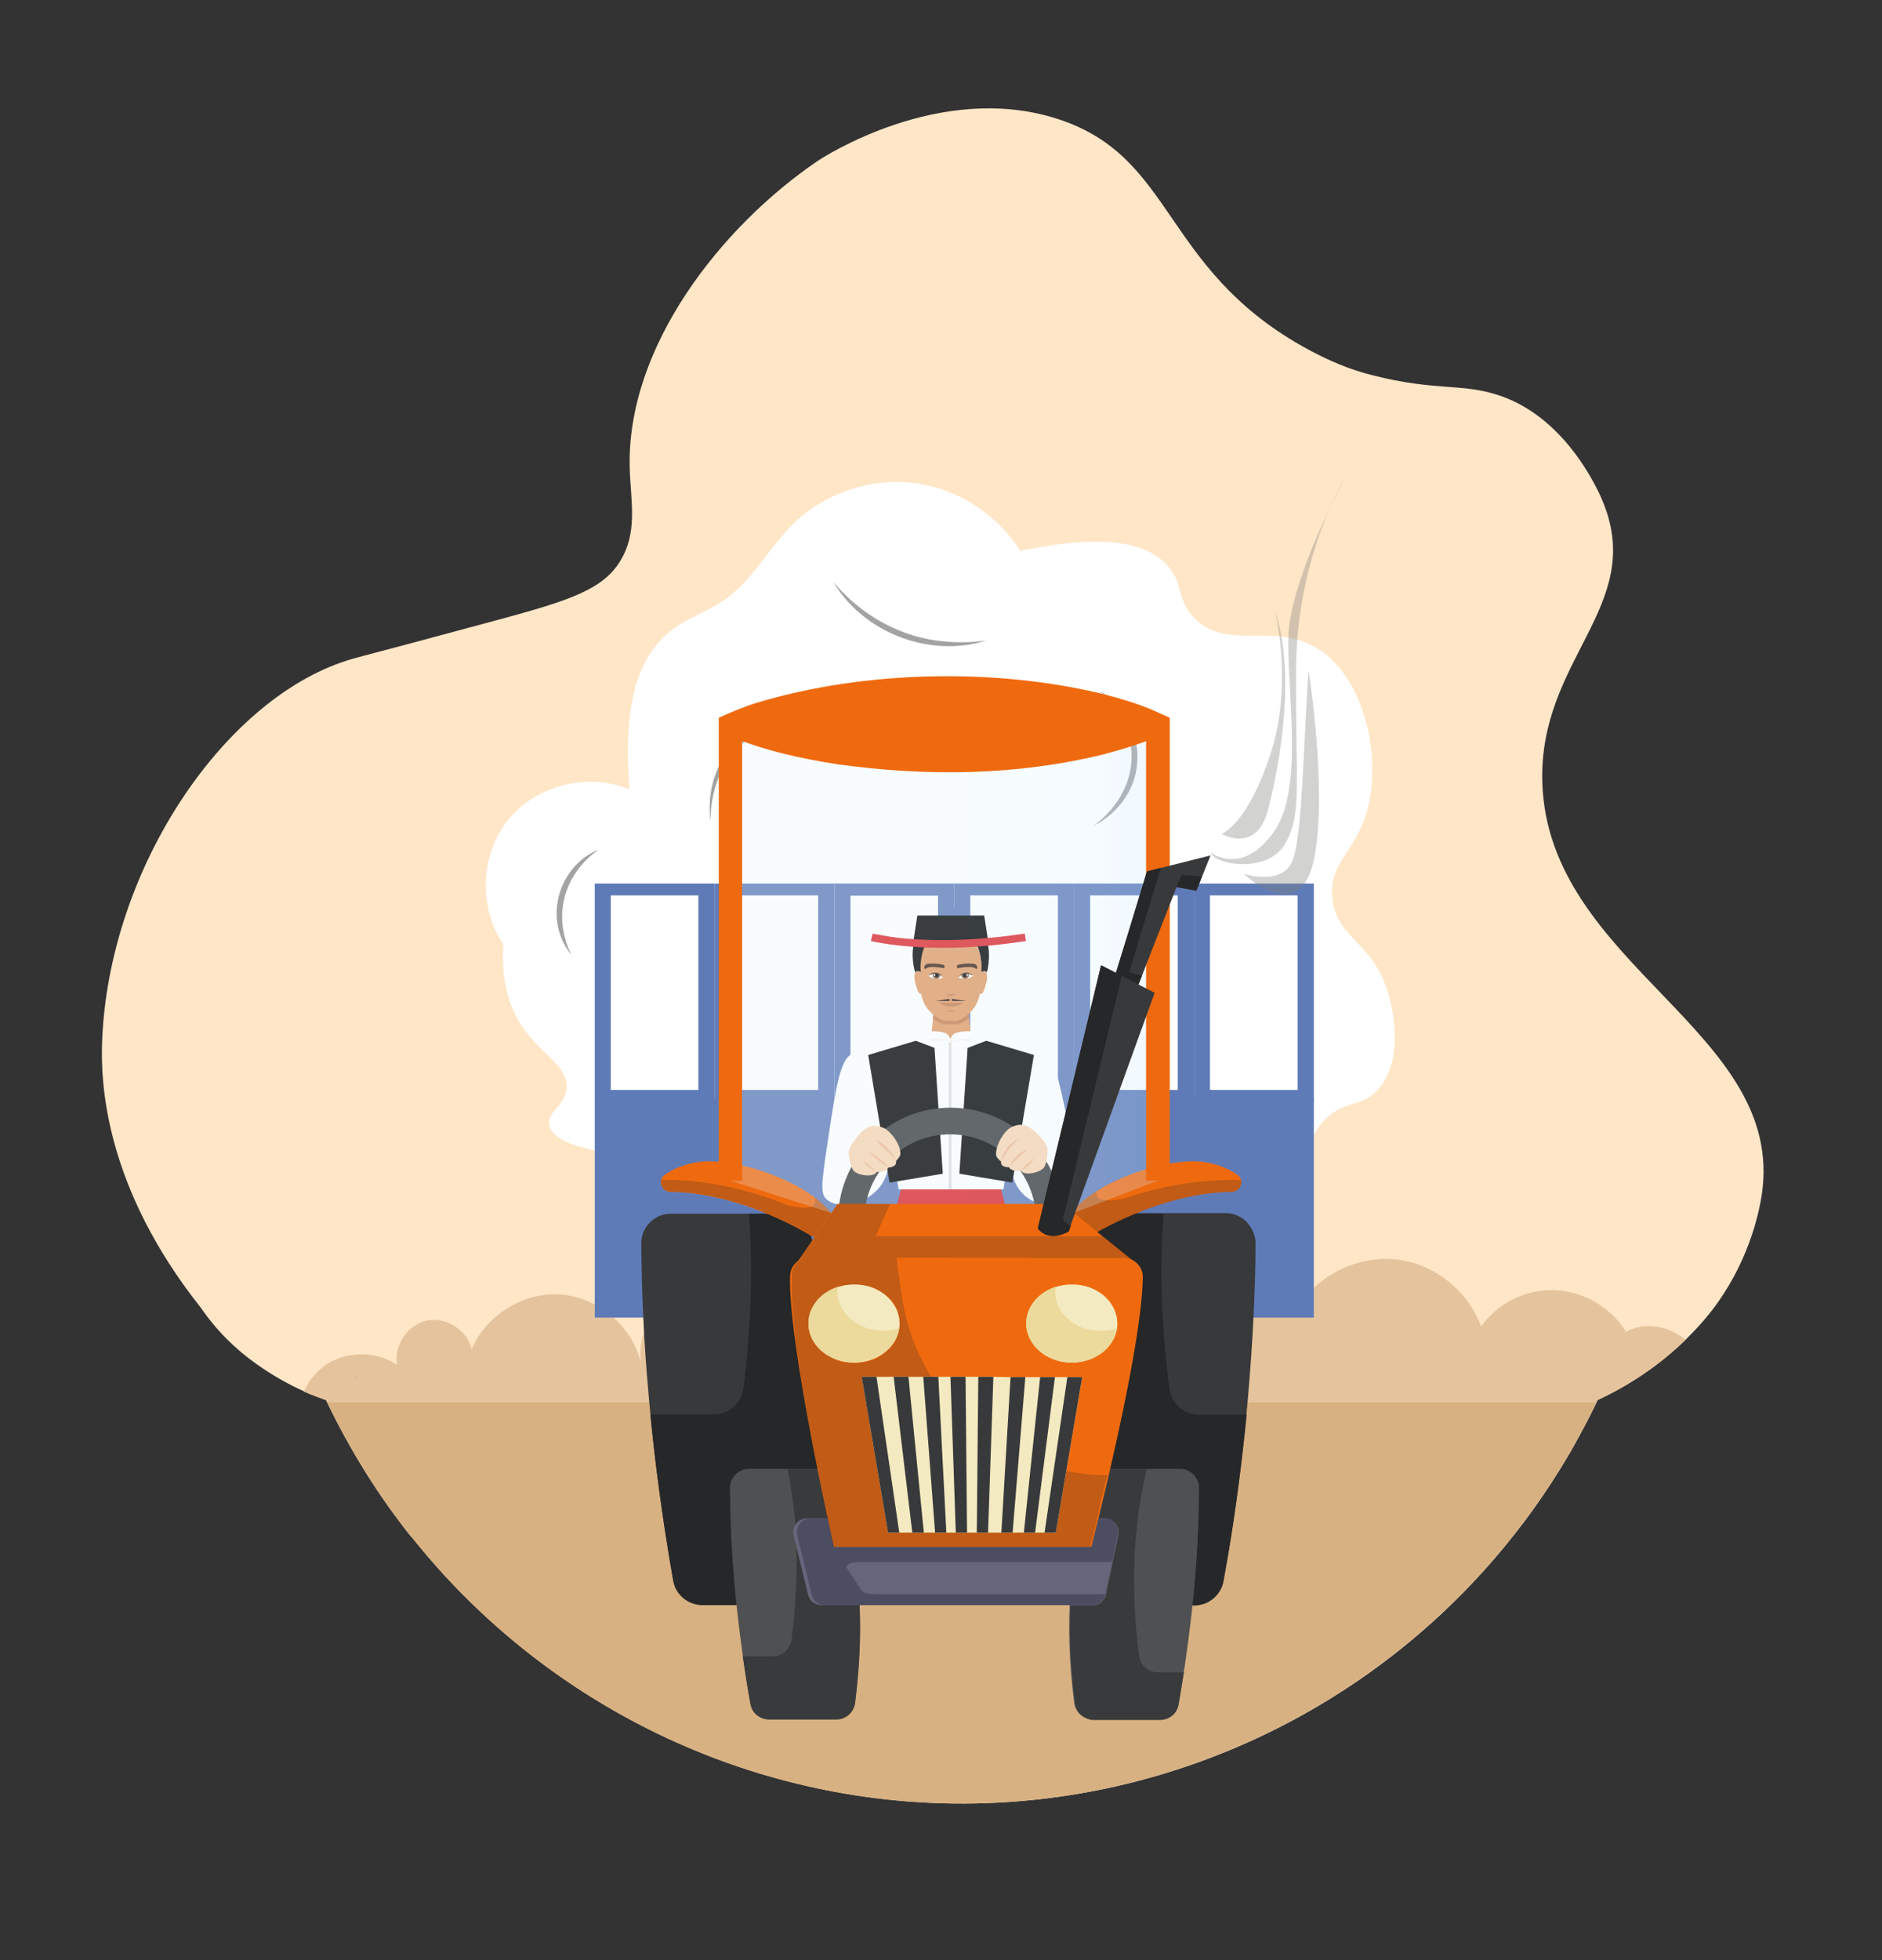 <?xml version="1.0" encoding="utf-8"?>
<!-- Generator: Adobe Illustrator 26.0.1, SVG Export Plug-In . SVG Version: 6.00 Build 0)  -->
<svg version="1.1" id="Layer_1" xmlns="http://www.w3.org/2000/svg" xmlns:xlink="http://www.w3.org/1999/xlink" x="0px" y="0px"
	 viewBox="0 0 636 662" style="enable-background:new 0 0 636 662;" xml:space="preserve">
<rect x="0" y="0" width="636" height="662" fill="#333333" stroke="none"/>
<style type="text/css">
	.st0{fill:#FFE6C7;}
	.st1{fill:#E5C49D;}
	.st2{fill:#D8B182;}
	.st3{fill:#A3A3A3;}
	.st4{fill:#FFFFFF;}
	.st5{fill:#5F7BB7;}
	.st6{clip-path:url(#SVGID_00000020362016780120547560000000638017488871349403_);}
	.st7{fill:#E09A61;}
	.st8{fill:#C47947;}
	.st9{fill:#4D4D4D;}
	.st10{fill:#8A5D3B;}
	.st11{fill:#3B2314;}
	.st12{fill:#DC2428;}
	.st13{fill:#BD1F22;}
	.st14{fill:#E2DCDC;}
	.st15{fill:#474747;}
	.st16{fill:#999999;}
	.st17{fill:none;}
	.st18{fill:#38393A;}
	.st19{fill:#262728;}
	.st20{fill:#828282;}
	.st21{fill:#EF6A0F;}
	.st22{opacity:0.23;fill:#262728;}
	.st23{fill:#4F5051;}
	.st24{fill:#393A3B;}
	.st25{fill:#65657C;}
	.st26{fill:#272829;}
	.st27{fill:#4D4D62;}
	.st28{fill:#19191A;}
	.st29{fill:#242463;}
	.st30{fill:#37374A;}
	.st31{fill:#F4EAC1;}
	.st32{fill:#1C1C65;}
	.st33{fill:#EBDA9B;}
	.st34{fill:#CFBCA9;}
	.st35{fill:#BFA892;}
	.st36{fill:#35357D;}
	.st37{fill:#C7B29E;}
	.st38{fill:#2F3031;}
	.st39{fill:#FAD4AF;}
	.st40{fill:#EFB78E;}
	.st41{opacity:0.35;fill:#7F7F7D;}
	.st42{opacity:0.25;fill:url(#SVGID_00000080900259983429990300000012425725947507334280_);}
</style>
<g>
	<g>
		<path class="st0" d="M595.4,403.3c-1.6,10.6-6.7,27.3-19,41.9c-2.1,2.5-4.4,4.9-6.7,7.2c-8.7,8.5-19,15.4-29.8,20.4
			c-0.1,0.2-0.2,0.4-0.3,0.7c-2.7,5.7-5.7,11.2-8.8,16.7c-4.9,8.4-10.2,16.4-16,24.1c-45,59.7-116.3,95.7-192.5,94.8
			c-72.2-0.9-139.3-34.8-183.3-90.2c-11-13.8-20.5-29-28.4-45.4c-0.1-0.2-0.2-0.4-0.3-0.7c-0.3-0.1-0.6-0.2-0.9-0.3
			c-1.9-0.7-4.1-1.5-6.6-2.6c-4.8-2.1-10.3-5.1-16.1-9.2c-7.2-5.1-13.5-11.3-18.8-19c-32.4-40.8-33.9-75.6-33.4-89.7
			c2.1-58.9,41.9-117.5,85-129.6c2.8-0.8,11.5-3,44.1-11.8c25.7-6.9,38.7-10.5,45.2-19.9c7.1-10.3,4.3-21.1,4-32.8
			c-1-40.9,30.9-81.3,63.3-103.4c1.9-1.3,41.4-27.1,81.1-14.4c39.8,12.7,35.2,49.9,83,76.9c8.9,5,16.6,8,23.5,9.7
			c21.8,5.6,30.4,2.5,43.4,7c23.2,8,33.9,33.9,34.8,36.3c13.9,34.9-21.9,52.6-20.7,94.2C523.1,326.1,603.5,348,595.4,403.3z"/>
		<g>
			<path class="st1" d="M569.6,452.5c-8.7,8.5-19,15.4-29.8,20.4c-0.1,0.2-0.2,0.4-0.3,0.7c-2.7,5.7-5.7,11.2-8.8,16.7
				c-4.9,8.4-10.2,16.4-16,24.1c-17.4,2.9-35.5,3.1-53.2,3.2c-107.5,0.5-215,0.9-322.6,1.4c-11-13.8-20.5-29-28.4-45.4
				c-0.1-0.2-0.2-0.4-0.3-0.7c-0.3-0.1-0.6-0.2-0.9-0.3c-1.9-0.7-4.1-1.5-6.6-2.6c1.6-3.7,4.2-6.9,7.5-9.1c7-4.7,17-4.7,24,0.1
				c-1.2-6.5,3.5-13.6,10-15c6.5-1.4,13.7,3.2,15.2,9.7c4.9-11.7,17.7-19.5,30.3-18.5c12.6,1,24,10.8,26.9,23.1
				c-1.9-14,10.1-28.1,24.2-29c14.1-0.9,27.6,11.1,28.8,25.2c4.1-10.4,13.7-18.4,24.6-20.5c10.9-2.1,22.9,1.7,30.5,9.8
				c2.6-11.8,12.8-21.5,24.6-23.7s24.8,3.3,31.5,13.3c4.3-12.8,17.7-21.9,31.2-21.3c13.5,0.6,26,10.9,29.1,24.1
				c7.6-9.6,20.6-14.6,32.6-12.6s22.7,10.9,26.8,22.4c5.6-7.9,15.3-12.7,25-12.3c9.7,0.4,19,5.9,24,14.1
				C555.8,446.2,564,447.8,569.6,452.5z"/>
		</g>
		<g>
			<path class="st2" d="M539.5,473.5c-2.7,5.7-5.7,11.2-8.8,16.7c-42.8,73.9-122.5,119.9-208.5,118.9
				c-90.2-1.1-172.5-53.8-211.6-135.5H539.5z"/>
		</g>
		<g>
			<g>
				<path class="st3" d="M119.9,464.8c0.2,0.3,0.3,0.6,0.5,0.9c-0.1,0-0.2,0-0.3,0L119.9,464.8z"/>
			</g>
			<g>
				<g>
					<path class="st4" d="M191.5,367.6c0.7-7.8-9.3-11.6-15.8-22.1c-3.2-5.3-6.5-13.6-5.6-26.6c-8.5-12.4-7.8-30.4,1.7-42.1
						c9.5-11.7,27-16,40.9-10.2c-1.3-19.3-1.1-42,14.3-53.8c5.4-4.1,12.2-6.3,17.8-10.2c9.6-6.7,15.1-17.7,23.5-25.9
						c10.6-10.2,25.9-15.4,40.5-13.6s28.2,10.5,36,23c31.4-6.8,44.4-1.6,50.2,5.4c4.9,5.9,2.6,10.8,8.3,16.9
						c11.1,11.9,26.9,1.3,41.9,10.6c15.2,9.4,20.9,33.6,17.7,51c-3.3,17.6-14.3,20.4-12.6,33.8c1.8,13.7,13.8,14.1,19,32.2
						c0.7,2.4,5.9,21.5-3.7,32c-5.5,6.1-10.5,3.3-17.3,9.6c-8.9,8.4-5.4,18.1-10.9,27.1c-8.5,13.9-31.3,13.8-45.3,14.8
						c-26.5,1.9-51.5-12.3-78-15c-13.4-1.4-26.9,0.3-40.4-0.1c-10.6-0.3-32.3-5.8-75.1-16.4c-3.4-0.8-12-3.1-13-8.1
						C184.7,375.7,190.9,373.5,191.5,367.6z"/>
				</g>
				<g>
					<rect x="201" y="371.2" class="st5" width="243" height="73.8"/>
					<path class="st5" d="M201,298.4v73.8h40.5v-73.8H201z M206.5,302.4H236v65.7h-29.6V302.4z"/>
					<path class="st5" d="M241.5,298.4v73.8H282v-73.8H241.5z M246.9,302.4h29.6v65.7h-29.6V302.4z"/>
					<path class="st5" d="M321.9,341.8c-0.2,0-0.4,0-0.6,0c-0.2,0-0.4,0-0.6,0c-1.4-0.1-2.6-0.3-3.6-0.5v11.6c0.3,0.1,0.7,0.2,1,0.3
						c0.3,0.1,0.7,0.2,1,0.2c0.2,0.1,0.5,0.1,0.7,0.1c0.2,0,0.4,0.1,0.6,0.1c0.4,0.1,0.9,0.1,1.4,0.1c0.2,0,0.5,0,0.7,0v-11.9
						C322.3,341.8,322.1,341.8,321.9,341.8z M317,357.7v10.4h-12.3c0,0,0,0.1,0,0.1c0.1,0.3,0.2,0.6,0.2,0.9
						c0.1,0.3,0.2,0.6,0.2,0.9c0.1,0.3,0.1,0.6,0.2,0.9c0,0.1,0,0.1,0,0.2c0.1,0.3,0.1,0.6,0.2,1h9.8l0.2-1h4.2
						c0.1,0.3,0.1,0.6,0.2,1h2c0.1-0.3,0.2-0.7,0.3-1h0.1v-13.5L317,357.7z M321.9,341.8c-0.2,0-0.4,0-0.6,0c-0.2,0-0.4,0-0.6,0
						c-1.4-0.1-2.6-0.3-3.6-0.5v27h-12.3c0,0,0,0.1,0,0.1c0.1,0.3,0.2,0.6,0.2,0.9c0.1,0.3,0.2,0.6,0.2,0.9c0.1,0.3,0.1,0.6,0.2,0.9
						c0,0.1,0,0.1,0,0.2c0.1,0.3,0.1,0.6,0.2,1h9.8l0.2-1h4.2c0.1,0.3,0.1,0.6,0.2,1h2c0.1-0.3,0.2-0.7,0.3-1h0.1v-29.4
						C322.3,341.8,322.1,341.8,321.9,341.8z M282,298.4v73.8h40.5v-73.8H282z M317,368.2h-29.6v-65.7H317V368.2z"/>
					<path class="st5" d="M327.7,306.8L327.7,306.8c-0.1-0.1-0.1-0.2-0.2-0.3c-0.1-0.1-0.1-0.2-0.1-0.3c0-0.1,0-0.1-0.1-0.2
						c0-0.1,0-0.1-0.1-0.2c0,0.1,0,0.3-0.1,0.4c0,0.1-0.1,0.3-0.2,0.4c0,0.1-0.1,0.1-0.2,0.2c0,0.1-0.1,0.1-0.1,0.1
						c-0.3,0.3-0.7,0.5-1.2,0.5c-0.9-0.1-1.7-0.9-1.9-1.8c-0.2,0.2-0.4,0.4-0.7,0.6c-0.2,0.1-0.3,0.3-0.5,0.4v51l5.4,0V307
						C327.9,306.9,327.8,306.8,327.7,306.8z M327.7,306.8L327.7,306.8c-0.1-0.1-0.1-0.2-0.2-0.3c-0.1-0.1-0.1-0.2-0.1-0.3
						c0-0.1,0-0.1-0.1-0.2c0-0.1,0-0.1-0.1-0.2c0,0.1,0,0.3-0.1,0.4c0,0.1-0.1,0.3-0.2,0.4c0,0.1-0.1,0.1-0.2,0.2
						c0,0.1-0.1,0.1-0.1,0.1c-0.3,0.3-0.7,0.5-1.2,0.5c-0.9-0.1-1.7-0.9-1.9-1.8c-0.2,0.2-0.4,0.4-0.7,0.6c-0.2,0.1-0.3,0.3-0.5,0.4
						v51l5.4,0V307C327.9,306.9,327.8,306.8,327.7,306.8z M322.5,298.4v73.8H363v-73.8H322.5z M327.9,302.4h29.6v65.7h-29.6V302.4z"
						/>
					<path class="st5" d="M363,298.4v73.8h40.5v-73.8H363z M368.4,302.4H398v65.7h-29.6V302.4z"/>
					<path class="st5" d="M403.5,298.4v73.8H444v-73.8H403.5z M408.9,302.4h29.6v65.7h-29.6V302.4z"/>
				</g>
				<g>
					<g>
						<defs>
							<rect id="SVGID_1_" x="267.2" y="306.1" width="104.1" height="117.8"/>
						</defs>
						<clipPath id="SVGID_00000085962179304482730880000011057322247933504427_">
							<use xlink:href="#SVGID_1_"  style="overflow:visible;"/>
						</clipPath>
						<g style="clip-path:url(#SVGID_00000085962179304482730880000011057322247933504427_);">
							<g>
								<g>
									<path class="st7" d="M278,447.8c0,1.1,0,2.2,0.1,3.3C278.1,450,278,448.8,278,447.8z M279.9,457.2c0,0-0.1-0.1-0.2-0.2
										c0.1,0.1,0.1,0.2,0.2,0.3C280,457.3,279.9,457.2,279.9,457.2z M287.1,455.8c0.2-1.7,0.3-3.8,0.5-5.7
										C287.3,453.5,287.2,455.2,287.1,455.8z M290.9,454.3c0,0,0.1,0,0.1-0.1C291,454.2,291,454.3,290.9,454.3z M290.6,454.3
										c0.1,0,0.1,0,0.2,0C290.8,454.3,290.7,454.3,290.6,454.3z M278,447c0,0.2,0,0.5,0,0.7C278,447.5,278,447.3,278,447L278,447
										z"/>
									<path class="st7" d="M340,491.8c2,5.8,2.5,11,1.7,15.8c-1.6,10.1-7.7,17.5-10.3,27.3c0,3.3,0.1,6,0.2,7.8
										c0.4,6.6,1.3,10.6-0.6,11.9c-0.6,0.4-1.4,0.5-2,0.5c-1.9,0.1-3.6-0.7-4.4-1.5c-2.7-2.2-2.1-6.5-1.8-10.6
										c0.2-2.5,0.3-4.4,0.6-5.6c-1.3-1.3-0.2-2.5,0.4-3.1c4.1-21.7-1-22.4,0.3-32.4c0.6-4.9,3.5-8.1,3.5-13.1
										c-0.3-3.6-4.3-10.5-2.3-17.4c-2.9-7.9-0.9-16.2-2.2-25.7c-0.4-3.1-1.2-6.8-1.9-9.8c-0.7,2.9-1.4,6.7-1.9,9.8
										c-1.3,9.5,0.7,17.8-2.2,25.7c2.1,6.9-2,13.8-2.3,17.4c0,5,2.9,8.2,3.5,13.1c1.2,10-3.8,10.7,0.3,32.4
										c0.6,0.6,1.7,1.9,0.4,3.1c0.4,1.6,0.5,3.3,0.6,5.5c0.2,2.9,0.4,5.5,0.1,7.4c-0.5,3.5-4.4,6.8-6.6,6.2
										c-2.8-0.8-2.9-7.7-2.9-8.3c0-2.5,0.5-3.3,0.8-6.8c0.2-2.7,0.1-5-0.1-6.5c-2.6-9.8-8.7-17.3-10.3-27.3
										c-0.8-4.8-0.3-10,1.7-15.8c6.7-20.2-9.5-31.8-3.7-56.6l22.6,0.6l22.6-0.6C349.5,460,333.3,471.7,340,491.8z"/>
									<g>
										<path class="st8" d="M306.2,355.5c2.4-2,9.6-1.3,12.3,0.5L306.2,355.5z"/>
										<path class="st8" d="M336.1,355.5c-2.4-2-9.6-1.3-12.3,0.5L336.1,355.5z"/>
										<path class="st8" d="M362.7,456.9c0.9-2.4,1.1-5.8,0.4-8.5c0.1,1.5,0.2,3.3-0.1,5.3c-0.2,1.3-0.4,2.5-0.7,3.6L362.7,456.9
											z"/>
										<path class="st8" d="M359.6,459.6c1.8-3,2-9.1,0.5-12.3c0.3,1.6,0.7,3.8,0.5,6.4C360.5,456.1,360,458.1,359.6,459.6z"/>
										<path class="st8" d="M357,460.5c1.7-2.9,1.6-9.1,0.7-12.2c0.3,2.2,0.4,4.9,0.1,8C357.6,457.8,357.3,459.2,357,460.5z"/>
										<path class="st8" d="M279.6,456.9c-0.9-2.4-1.1-5.8-0.4-8.5c-0.1,1.5-0.2,3.3,0.1,5.3c0.2,1.3,0.4,2.5,0.7,3.6
											L279.6,456.9z"/>
										<path class="st8" d="M282.7,459.6c-1.8-3-2-9.1-0.5-12.3c-0.3,1.6-0.6,3.8-0.5,6.4C281.8,456.1,282.3,458.1,282.7,459.6z"
											/>
										<path class="st8" d="M285.3,460.5c-1.7-2.9-1.6-9.1-0.7-12.2c-0.3,2.2-0.4,4.9-0.1,8C284.7,457.8,285,459.2,285.3,460.5z"
											/>
									</g>
									<path class="st9" d="M344,436.4c-1-6.5-2.3-15.6-5.4-22.3c-6.7,0.8-28.1,0.8-34.8,0c-3.1,6.7-4.4,15.8-5.4,22.3
										c7.2,0.7,16.1,0.5,22.8,0.5C327.9,436.9,336.8,437.1,344,436.4z"/>
									<g>
										<g>
											<polygon class="st7" points="328.5,353.7 314.3,353.7 314.4,352.5 314.7,350 314.7,349.9 315.3,343.9 315.7,339.4 
												327.1,339.4 327.5,343.8 328.1,349.7 328.1,350 328.4,352.6 											"/>
											<path class="st8" d="M327.5,343.8c-1.2,1-2.4,1.6-3.3,2c-0.3,0.1-0.5,0.2-0.8,0.1c-0.7,0-1.4,0-2.1,0c-0.7,0-1.4,0-2.1,0
												c-0.3,0-0.6,0-0.8-0.1c-0.9-0.4-2-1-3.1-1.8l0.5-4.6h11.3L327.5,343.8z"/>
										</g>
										<g>
											<path class="st7" d="M331.4,328.3c3.3-1.5,2.1,3.5,1.4,5.3c-0.2,0.6-0.5,2.4-1.8,2.1L331.4,328.3z"/>
											<path class="st7" d="M311.2,328.3c-3.3-1.5-2.1,3.5-1.4,5.3c0.2,0.6,0.5,2.4,1.8,2.1L311.2,328.3z"/>
										</g>
										<path class="st7" d="M331.5,329.1c-0.1,2-0.2,4-0.3,5.8c-0.1,0.9-0.3,2.2-1,3.7c-0.2,0.5-0.9,1.8-2.1,3.1
											c-1.4,1.5-3,2.4-4.2,2.9c-0.3,0.1-0.5,0.2-0.8,0.2c-0.6,0-1.3,0-1.9,0c-0.6,0-1.3,0-1.9,0c-0.3,0-0.5,0-0.8-0.2
											c-1.1-0.5-2.7-1.4-4.2-2.9c-1.2-1.3-1.9-2.6-2.1-3.1c-0.7-1.5-0.9-2.8-1-3.7c-0.1-1.7-0.1-3.8-0.3-5.8
											c-0.8-3.6,0.4-8.2,1.7-10.4c1.2-1.5,5.4-0.6,8.5-0.6c3.2,0,7.4-1,8.5,0.6C331.1,320.9,332.3,325.5,331.5,329.1z"/>
										<g>
											<path class="st4" d="M318.7,330.1c-0.4,0.2-1.2,0.5-2.3,0.5c-1.4-0.1-2.3-0.8-2.7-1c0.5-0.4,1-0.8,1.6-0.9
												c0.6-0.1,1.2-0.1,1.8,0.1c0.1,0,0.3,0.1,0.4,0.2C318.2,329.3,318.5,329.9,318.7,330.1z"/>
											<path class="st10" d="M317.7,329.6c-0.1,0.6-0.8,1.1-1.4,1c-0.7-0.1-1.3-0.7-1.1-1.3c0-0.2,0.1-0.4,0.3-0.5
												c0.6-0.1,1.2-0.1,1.8,0.1c0.1,0,0.3,0.1,0.4,0.2C317.6,329.1,317.7,329.4,317.7,329.6z"/>
											<path d="M315.8,329.4c0,0.4,0.3,0.7,0.7,0.7c0.4,0,0.7-0.3,0.7-0.7c0-0.4-0.3-0.7-0.7-0.7
												C316.1,328.7,315.8,329,315.8,329.4z"/>
											<path class="st4" d="M315.5,329.3c0,0.1,0.1,0.3,0.3,0.3s0.3-0.1,0.3-0.3c0-0.1-0.1-0.3-0.3-0.3S315.5,329.2,315.5,329.3
												z"/>
											<path class="st11" d="M319.1,325.9c-1.6-0.4-3.6-0.6-5.6-0.4c-0.3,0-0.9,0.3-1.1,0.9c-0.1,0.4,0,0.7,0.1,0.9
												c0.2-0.1,0.6-0.3,1-0.5c0.6-0.2,1.2-0.3,2.8-0.2c0.7,0.1,1.7,0.2,2.8,0.4c0-0.1,0.1-0.2,0.1-0.4
												C319.2,326.4,319.2,326.1,319.1,325.9z"/>
											<path class="st11" d="M318.7,330.1c-0.2-0.2-1-1.1-2.5-1.2c-1.3-0.1-2.2,0.5-2.5,0.7c0.1-0.1,1-1.3,2.7-1.1
												C318,328.7,318.6,330,318.7,330.1z"/>
										</g>
										<g>
											<path class="st4" d="M323.9,330.1c0.4,0.2,1.2,0.5,2.3,0.5c1.4-0.1,2.3-0.8,2.7-1c-0.5-0.4-1-0.8-1.6-0.9
												c-0.6-0.1-1.2-0.1-1.8,0.1c-0.1,0-0.3,0.1-0.4,0.2C324.4,329.3,324.1,329.9,323.9,330.1z"/>
											<path class="st10" d="M324.9,329.6c0.1,0.6,0.8,1.1,1.4,1c0.7-0.1,1.3-0.7,1.1-1.3c0-0.2-0.1-0.4-0.3-0.5
												c-0.6-0.1-1.2-0.1-1.8,0.1c-0.1,0-0.3,0.1-0.4,0.2C325,329.1,324.9,329.4,324.9,329.6z"/>
											<path d="M326.8,329.4c0,0.4-0.3,0.7-0.7,0.7c-0.4,0-0.7-0.3-0.7-0.7c0-0.4,0.3-0.7,0.7-0.7
												C326.5,328.7,326.8,329,326.8,329.4z"/>
											<path class="st4" d="M327.1,329.3c0,0.1-0.1,0.3-0.3,0.3s-0.3-0.1-0.3-0.3c0-0.1,0.1-0.3,0.3-0.3
												S327.1,329.2,327.1,329.3z"/>
											<path class="st11" d="M323.5,325.9c1.6-0.4,3.6-0.6,5.6-0.4c0.3,0,0.9,0.3,1.1,0.9c0.1,0.4,0,0.7-0.1,0.9
												c-0.2-0.1-0.6-0.3-1-0.5c-0.6-0.2-1.2-0.3-2.8-0.2c-0.7,0.1-1.7,0.2-2.8,0.4c0-0.1-0.1-0.2-0.1-0.4
												C323.4,326.4,323.4,326.1,323.5,325.9z"/>
											<path class="st11" d="M323.9,330.1c0.2-0.2,1-1.1,2.5-1.2c1.3-0.1,2.2,0.5,2.5,0.7c-0.1-0.1-1-1.3-2.7-1.1
												C324.6,328.7,324,330,323.9,330.1z"/>
										</g>
										<path d="M332.2,315.6c-1.3-2.1-6.2-4.3-10.9-4.3c-4.7,0-9.6,2.3-10.9,4.3c-2.7,2.7-2.2,9.8-1.1,12.8c0,0,0.4-0.8,1.9-0.2
											c-0.4-1.9,0.2-7.7,2.1-9.9c2-0.6,4.5-0.2,8.1-0.1c3.5-0.2,6.1-0.5,8.1,0.1c1.9,2.2,2.5,8,2.1,9.9c1.5-0.6,1.9,0.2,1.9,0.2
											C334.4,325.4,334.9,318.3,332.2,315.6z"/>
										<g>
											<g>
												<path class="st8" d="M323.2,335.6l-0.9,0.5c-0.6,0.3-1.3,0.3-1.9,0l-0.9-0.5l1.6,0.2c0.2,0,0.4,0,0.6,0L323.2,335.6z"/>
											</g>
										</g>
										<g>
											<path class="st8" d="M323.9,339.5c-0.7,0.2-2.8,0.9-5,0c-0.4-0.2-1.3-0.6-1.3-0.8c0.1-0.3,1.4,0,3.7,0c2.5,0,3.9-0.2,4,0
												C325.3,339.1,324,339.5,323.9,339.5z"/>
										</g>
										<g>
											<path class="st8" d="M322.7,341.5c0,0.1-0.6,0.2-1.3,0.2c-0.7,0-1.3-0.1-1.3-0.2c0-0.1,0.6-0.2,1.3-0.2
												C322.1,341.4,322.7,341.4,322.7,341.5z"/>
										</g>
									</g>
								</g>
								<g>
									<polygon class="st11" points="321.7,337.3 321.7,338.1 326.6,338.1 									"/>
									<path class="st11" d="M320.9,337.3v0.8c-0.9,0-1.8,0-2.6,0c-0.7,0-1.5,0-2.2,0c0,0,2.4-0.4,2.4-0.4
										C318.4,337.7,320.8,337.3,320.9,337.3z"/>
								</g>
								<g>
									<g>
										<path d="M320.7,553.6c-0.4-1.5-0.5-2.8-0.5-3.6c0,0-0.1-4.4-0.5-6.8c0,0,0-0.1,0-0.1c-0.1,0-0.1,4-0.4,4.1
											c0,0-0.1-0.1-0.1-0.1c-0.7-1.3-7.6-1.1-7.9-0.5c0,0-0.1,0.2-0.2,0.2c-0.2,0-0.3-3.9-0.5-3.9c0,0-0.1,0.1-0.1,0.1
											c-0.2,0.5-0.5,3-1.5,6.3c-0.2,0.6-1,1.5-1.2,2.5c-0.2,0.7-0.4,1.6-0.4,2.3c-0.1,2,1.1,3.9,1.7,4.6c1.8,2,5.9,2.1,9.7-0.3
											c0.8-0.5,1.5-1.4,1.7-2.4c0,0,0,0,0,0C320.8,555,320.9,554.2,320.7,553.6z"/>
									</g>
									<path d="M341.7,414.8c-3.4-3.6-19.8,0-19.8,0h-1.1c0,0-16.4-3.6-19.8,0c-16.3,71,8.3,128.5,8.3,128.5h11.2l0.3-104.7h0.9
										l0.3,104.7h11.4C333.5,543.2,358.1,485.7,341.7,414.8z"/>
									<g>
										<polygon class="st12" points="341.7,414.8 301,414.8 304.5,401.7 338.3,401.7 										"/>
										<path class="st13" d="M306.1,497.4c-11.3-45.4-3.2-82.7-3.2-82.7H319C319,414.8,321.1,482.4,306.1,497.4z"/>
									</g>
									<g>
										<polygon points="334,318.3 308.6,318.3 310,309.2 332.6,309.2 										"/>
										<g>
											<path class="st12" d="M294.3,317.8l0.6-2.5c0,0,0.1,0,0.4,0.1l0,0c0.3,0.1,0.6,0.1,1.2,0.2l0,0c1,0.2,2.6,0.5,4.6,0.8
												l0,0c4,0.6,10,1.1,17.6,1.1l0,0c7.6,0,16.9-0.6,27.6-2.2l0,0l0.4,2.5c-10.8,1.7-20.2,2.3-28,2.3l0,0
												C303.2,320.1,294.4,317.8,294.3,317.8L294.3,317.8z"/>
										</g>
									</g>
									<g>
										<path class="st4" d="M295.9,402.4c-4.7,4.5-12.7,5.9-16.4,2.8c-2.4-2-2-5,0.6-22.2c2.6-17.2,4-25.6,8.2-27.3
											c1.4-0.5,3.1-0.4,5.1,0.5l5.8,25.2c0.4,4.3,0.7,8.5,1.1,12.8C299.9,396,299,399.5,295.9,402.4z"/>
										<path class="st4" d="M294.3,444.3c0,0-18.8,4.3-21.2-0.5c-1.2-2.4,6.1-8.7,6.1-8.7l10.8,0.6L294.3,444.3z"/>
										<g>
											<path class="st4" d="M320.4,349.5c-1.6-1.7-8.2-1.1-8.2-1.1l-1,2.5l10.2,0.5C321.4,351.4,320.8,350,320.4,349.5z"/>
											<path class="st4" d="M322,349.5c1.6-1.7,8.2-1.1,8.2-1.1l1.3,2.6l-10.5,0.4C320.9,351.4,321.5,350,322,349.5z"/>
										</g>
										<polygon class="st4" points="303.7,401.7 321.4,401.7 321.4,351.4 311.2,351 309.5,351.5 298.8,372.8 										"/>
										<path class="st4" d="M364.1,404c1.8-2.4,1-5.7,0.4-8.4c-6.7-29.4-7.2-38.9-12.5-39.7c-0.8-0.1-1.7,0-2.6,0.4l-5.8,25.2
											c-4.1,9.3-2.2,18.9,3.6,23C352.3,408.2,361.2,408.1,364.1,404z"/>
										<path class="st4" d="M348.5,444.3c0,0,18.8,4.3,21.2-0.5c1.2-2.4-6.1-8.7-6.1-8.7l-10.8,0.6L348.5,444.3z"/>
										<polygon class="st4" points="339.1,401.7 321.4,401.7 321.4,351.4 331.6,351 333.3,351.5 344,372.8 										"/>
										<rect x="320.6" y="352.1" class="st14" width="0.8" height="49.6"/>
									</g>
									<g>
										<polygon points="315.8,353.9 318.6,396.4 300.6,399.4 293.4,356.3 309.5,351.5 										"/>
										<polygon points="327,353.9 324.2,396.4 342.1,399.4 349.4,356.3 333.3,351.5 										"/>
									</g>
								</g>
							</g>
							<path class="st15" d="M307.6,553.4c0,0.5,0,2.8,1.5,4.4c0.8,0.9,1.8,1.2,2.2,1.3c1.4,0.4,2.5,0.3,3.5,0.1
								c1.1-0.2,2.5-0.4,3.8-1.6c0.7-0.6,1.1-1.3,1.3-1.6c0.4-0.7,0.7-1.3,0.9-1.7c0,0.9-0.1,1.7-0.1,2.6c-0.4,0.8-1,1.8-2.2,2.7
								c-2.4,1.9-6.4,2.5-9,0.5c-0.5-0.4-1.4-1.3-2-2.8c-0.1-0.6-0.3-1.3-0.2-2.3C307.4,554.4,307.5,553.8,307.6,553.4z"/>
							<g>
								<path d="M321.5,553.6c0.4-1.5,0.5-2.8,0.5-3.6c0,0,0.1-4.4,0.5-6.8c0,0,0-0.1,0-0.1c0.1,0,0.1,4,0.4,4.1
									c0,0,0.1-0.1,0.1-0.1c0.7-1.3,7.6-1.1,7.9-0.5c0,0,0.1,0.2,0.2,0.2c0.2,0,0.3-3.9,0.5-3.9c0,0,0.1,0.1,0.1,0.1
									c0.2,0.5,0.5,3,1.5,6.3c0.2,0.6,1,1.5,1.2,2.5c0.2,0.7,0.4,1.6,0.4,2.3c0.1,2-1.1,3.9-1.7,4.6c-1.8,2-5.9,2.1-9.7-0.3
									c-0.8-0.5-1.5-1.4-1.7-2.4c0,0,0,0,0,0C321.4,555,321.3,554.2,321.5,553.6z"/>
							</g>
							<path class="st15" d="M334.7,553.4c0,0.5,0,2.8-1.5,4.4c-0.8,0.9-1.8,1.2-2.2,1.3c-1.4,0.4-2.5,0.3-3.5,0.1
								c-1.1-0.2-2.5-0.4-3.8-1.6c-0.7-0.6-1.1-1.3-1.3-1.6c-0.4-0.7-0.7-1.3-0.9-1.7c0,0.9,0.1,1.7,0.1,2.6c0.4,0.8,1,1.8,2.2,2.7
								c2.4,1.9,6.4,2.5,9,0.5c0.5-0.4,1.4-1.3,2-2.8c0.1-0.6,0.3-1.3,0.2-2.3C334.9,554.4,334.8,553.8,334.7,553.4z"/>
						</g>
					</g>
				</g>
				<g>
					<path class="st16" d="M384.7,332.5L384.7,332.5l0.7-1.8L384.7,332.5z"/>
					<polygon class="st16" points="406.2,296 404.3,300.8 397.6,299.6 404.3,300.8 406.2,296 406.2,296 					"/>
					<path class="st17" d="M356.9,387c-0.2,0-0.3,0.1-0.5,0.1C356.6,387.1,356.8,387,356.9,387C356.9,387,356.9,387,356.9,387"/>
					<path class="st18" d="M285.1,507c-0.1,1.9-0.2,3.9-0.3,5.8c-0.2,3.2-0.5,6.3-0.8,9.5c-0.3,3.6-0.8,7.3-1.2,10.9
						c-0.5,4.1-3.4,7.3-7.1,8.4h0c-0.9,0.3-1.8,0.4-2.8,0.4h-35.4c-2.7,0-5.2-1.1-7.1-2.9c-0.6-0.6-1.1-1.3-1.6-2
						c-0.3-0.5-0.5-1-0.8-1.6c-0.2-0.6-0.4-1.1-0.5-1.7c-3.6-20.6-6.4-41.1-8.2-61.4c0-0.4-0.1-0.9-0.1-1.3
						c-0.8-8.7-1.4-17.4-1.8-26.1c-0.4-8.4-0.6-16.8-0.7-25.1c0-5.5,4.5-10,10-10h37.5c4.4,0,8.3,2.9,9.6,7.1c0,0.1,0,0.2,0.1,0.2h0
						v0c0.1,0.2,0.1,0.5,0.2,0.7c0.1,0.3,0.2,0.7,0.3,1v0h0c0.6,1.9,1.2,3.8,1.7,5.7l0,0c0.5,1.9,1,3.7,1.5,5.6c0,0,0,0.1,0,0.1
						c0.4,1.6,0.8,3.1,1.2,4.7c0.1,0.5,0.2,0.9,0.3,1.4c0,0,0,0,0,0c0.6,2.8,1.2,5.7,1.8,8.5c0.9,4.7,1.6,9.5,2.3,14.3v0
						c0.5,4.2,1,8.3,1.3,12.6c0,0.2,0,0.3,0,0.5C285.5,483.8,285.7,495.3,285.1,507z"/>
					<path class="st18" d="M424.3,419.9c0,8.3-0.3,16.7-0.7,25.1c-0.4,8.3-1,16.6-1.7,25l-0.2,2.4c-0.2,1.8-0.3,3.6-0.5,5.4
						c0,0.3-0.1,0.6-0.1,0.9c-0.3,3.1-0.6,6.3-1,9.4c-0.2,1.5-0.3,3-0.5,4.6c-0.1,1.1-0.3,2.2-0.4,3.4c-0.2,1.4-0.4,2.8-0.5,4.2
						c-0.5,4.1-1.1,8.1-1.7,12.2c-0.3,2.3-0.7,4.7-1.1,7c-0.4,2.4-0.8,4.8-1.2,7.2c0,0.1,0,0.3-0.1,0.4c-0.4,2.3-0.8,4.5-1.2,6.8v0
						c-0.1,0.3-0.1,0.5-0.2,0.8c0,0,0,0.1,0,0.1c-0.1,0.3-0.2,0.5-0.3,0.8c0,0,0,0,0,0c-0.1,0.2-0.2,0.4-0.3,0.6
						c0,0.1-0.1,0.2-0.1,0.3c-0.1,0.2-0.2,0.4-0.4,0.7c-0.1,0.2-0.3,0.5-0.5,0.7c-0.2,0.2-0.3,0.5-0.5,0.7c0,0,0,0,0,0
						c-0.2,0.2-0.3,0.4-0.5,0.6c-0.1,0.1-0.1,0.1-0.2,0.2c-0.1,0.2-0.3,0.3-0.5,0.4c-0.4,0.3-0.8,0.6-1.2,0.8
						c-0.3,0.2-0.7,0.4-1,0.6c-0.1,0.1-0.2,0.1-0.4,0.2c-0.5,0.2-1.1,0.4-1.7,0.5c-0.1,0-0.2,0.1-0.3,0.1c-0.2,0-0.3,0.1-0.5,0.1
						c-0.2,0-0.4,0.1-0.6,0.1c-0.2,0-0.5,0-0.7,0h-35.4c-2.5,0-4.8-0.9-6.6-2.5c-0.4-0.4-0.8-0.8-1.1-1.2c-1.2-1.4-2-3.2-2.2-5.2
						c-0.2-1.9-0.5-3.9-0.7-5.8c-0.2-1.7-0.4-3.4-0.5-5.1c-0.2-1.6-0.3-3.2-0.4-4.8c-0.1-1.6-0.2-3.2-0.4-4.8
						c-0.3-4.5-0.5-9-0.6-13.4c0-1.3,0-2.5,0-3.8c-0.1-7.8,0.2-15.6,0.8-23.2c0-0.4,0.1-0.8,0.1-1.2c0.2-2.1,0.4-4.1,0.6-6.2
						c0.2-1.8,0.4-3.6,0.6-5.5v0c0.6-4.9,1.4-9.8,2.3-14.6c0-0.1,0-0.3,0.1-0.4c0.3-1.5,0.6-3,0.9-4.5c0.4-2.1,0.9-4.3,1.4-6.4
						c0.7-3,1.5-5.9,2.3-8.9c0.6-2.2,1.3-4.5,2-6.7c0.1-0.2,0.2-0.5,0.2-0.8c0,0,0,0,0,0c0-0.1,0.1-0.3,0.1-0.4
						c0.3-1,0.8-1.9,1.4-2.8c1.8-2.6,4.9-4.3,8.2-4.3h37.5c3.9,0,7.3,2.2,8.9,5.4C423.9,416.7,424.3,418.3,424.3,419.9z"/>
					<path class="st16" d="M259.3,409.9h-6.2c0,0,0,0,0,0L259.3,409.9C259.3,409.9,259.3,409.9,259.3,409.9L259.3,409.9z"/>
					<path class="st19" d="M259.3,409.9h-6.2c1.4,19.1,0.7,38.8-1.9,59c-0.6,5-4.9,8.8-10,8.8h-21.4c1.8,18.6,4.4,37.3,7.7,56.1
						c0.8,4.8,5,8.3,9.9,8.3h11.5c-1.4-13.3-2.1-26.5-2.2-39.6c0-3.5,2.9-6.4,6.4-6.4h23.2c-4.4-21.9-9.7-51.6-9.2-65.4
						c0-0.4,0.1-0.8,0.1-1.1c0.3-1.6,1.3-3,2.6-3.9l4.7-6.8c-0.2-0.6-0.4-1.1-0.5-1.7C273.2,416.8,267.6,413.4,259.3,409.9
						L259.3,409.9z"/>
					<path class="st16" d="M383.5,409.9C383.5,409.9,383.5,409.9,383.5,409.9l9.7,0c0,0,0,0,0,0H383.5z"/>
					<path class="st20" d="M414.7,527.1c-0.4,2.3-0.8,4.5-1.2,6.8c-0.5,2.9-2.2,5.3-4.6,6.8c2.4-1.5,4.1-3.9,4.6-6.7
						C413.9,531.6,414.3,529.4,414.7,527.1L414.7,527.1L414.7,527.1z"/>
					<path class="st19" d="M393.2,409.9h-9.7c-5.8,2.4-10.2,4.8-12.7,6.2l11.6,9.4c2.2,1,3.7,3.2,3.7,5.8c-0.1,8-2,25.9-11,64.9
						h23.7c3.5,0,6.4,2.9,6.4,6.4c-0.1,13.1-0.8,26.3-2.2,39.6h0.6c1.9,0,3.8-0.5,5.3-1.5c2.4-1.5,4.1-3.9,4.6-6.8
						c0.4-2.3,0.8-4.5,1.2-6.8c0.2-1.2,0.4-2.3,0.6-3.5c2.5-15.3,4.5-30.6,6-45.8h-16.1c-5.1,0-9.3-3.8-10-8.8
						C392.5,448.8,391.8,429.1,393.2,409.9L393.2,409.9z"/>
					<path class="st21" d="M368.8,417.3c0,0,22.7-14.4,47.5-14.8c3.1-0.1,4.4-4,1.8-5.8c-2.5-1.7-6-3.4-10.9-4.2
						c-13.1-2.1-40.5,7.4-46.9,19.8C353.8,424.7,368.8,417.3,368.8,417.3L368.8,417.3z"/>
					<path class="st22" d="M415.7,398.5c-19,0-35.2,6.1-35.2,6.1s-3.1,0.8-5.8,0.8c-2.5,0-4.7-0.7-4.1-3.1c-2.3,1.5-4.4,3.1-6.2,4.7
						l-1.1,3l7.6,6.1c6.1-3.5,25.1-13.3,45.4-13.6c2.2,0,3.5-2.1,3.1-3.9C418.1,398.5,416.9,398.5,415.7,398.5L415.7,398.5z"/>
					<path class="st21" d="M274,417.3c0,0-22.7-14.4-47.5-14.8c-3.1-0.1-4.4-4-1.8-5.8c2.5-1.7,6-3.4,10.9-4.2
						c13.1-2.1,40.5,7.4,46.9,19.8C289.1,424.7,274,417.3,274,417.3L274,417.3z"/>
					<path class="st16" d="M223.4,398.7c-0.2,1.2,0.3,2.6,1.5,3.3C223.8,401.3,223.2,399.9,223.4,398.7L223.4,398.7z"/>
					<path class="st22" d="M225.8,398.5c-0.8,0-1.6,0-2.4,0c0,0,0,0.1,0,0.1c-0.2,1.2,0.3,2.6,1.5,3.3c0.5,0.3,1,0.5,1.7,0.5
						c24.8,0.4,47.5,14.8,47.5,14.8s0.5,0.2,1.2,0.6l5.6-8.2c-1.5-1.9-3.4-3.7-5.6-5.3c0.9,2.8-1,3.6-3.4,3.6
						c-2.9,0-6.5-1.1-6.5-1.1S246.8,398.5,225.8,398.5L225.8,398.5z"/>
					<path class="st23" d="M392,580.7h-22.6c-3.3,0-6-2.4-6.4-5.7c-3.4-26.3-1.7-51.2,5.7-74.4c0.9-2.7,3.3-4.5,6.1-4.5h24
						c3.5,0,6.4,2.9,6.4,6.4c-0.1,24-2.6,48.3-6.9,72.9C397.8,578.5,395.1,580.7,392,580.7L392,580.7z"/>
					<path class="st23" d="M259.9,580.7h22.6c3.3,0,6-2.4,6.4-5.7c3.4-26.3,1.7-51.2-5.7-74.4c-0.9-2.7-3.3-4.5-6.1-4.5h-24
						c-3.5,0-6.4,2.9-6.4,6.4c0.1,24,2.6,48.3,6.9,72.9C254.1,578.5,256.8,580.7,259.9,580.7L259.9,580.7z"/>
					<path class="st20" d="M361.5,542.1L361.5,542.1c-0.3,6.2-0.2,12.5,0.2,18.8C361.3,554.6,361.2,548.3,361.5,542.1L361.5,542.1z"
						/>
					<path class="st20" d="M398.3,575.5c0,0.1,0,0.2-0.1,0.3C398.3,575.6,398.3,575.6,398.3,575.5c0.4-2.4,0.8-4.9,1.2-7.3
						C399.2,570.6,398.8,573,398.3,575.5z M398.2,576.1C398.2,576.1,398.2,576.1,398.2,576.1C398.2,576.1,398.2,576.1,398.2,576.1
						C398.2,576.2,398.2,576.2,398.2,576.1z"/>
					<path class="st24" d="M387.5,496.2h-12.3c-0.2,1-0.5,2.1-0.7,3.2c-1,4.3-2.1,8.7-3.2,13.5h2.2c2.9,0,5.1,2.7,4.5,5.6l-1.9,9.1
						h0l-2.3,11h0l0,0l0,0c0,0.2-0.1,0.3-0.1,0.5c-0.3,1-1,1.8-1.8,2.4c0,0,0,0,0,0c0,0,0,0,0,0c-0.7,0.5-1.6,0.8-2.5,0.8h-7.6
						c-0.3,6.2-0.2,12.5,0.2,18.8c0.3,4.7,0.7,9.4,1.3,14.1c0,0.4,0.1,0.7,0.2,1.1c0.4,1.4,1.3,2.6,2.5,3.4c1.1,0.7,2.3,1.2,3.7,1.2
						H392c1.2,0,2.3-0.3,3.3-0.9c1.6-0.9,2.7-2.5,3-4.4c0.5-3,1-6.1,1.5-9.1c0.1-0.6,0.2-1.1,0.3-1.7h-8.8c-3.3,0-6-2.4-6.4-5.7
						C382.1,537,382.8,516,387.5,496.2L387.5,496.2z"/>
					<path class="st24" d="M276.3,496.2h-10.1c1.2,6.2,2.1,12.5,2.6,18.9c0.8-1.3,2.2-2.2,3.9-2.2h7.1
						C278.8,508.4,277.6,502.6,276.3,496.2L276.3,496.2z"/>
					<path class="st20" d="M286.5,579.4C286.5,579.4,286.5,579.4,286.5,579.4C286.5,579.4,286.5,579.4,286.5,579.4
						C286.6,579.4,286.6,579.3,286.5,579.4C286.6,579.3,286.6,579.4,286.5,579.4z M289,575.1c0,0.2-0.1,0.3-0.1,0.5
						C288.9,575.4,288.9,575.2,289,575.1c0.1-0.8,0.2-1.6,0.3-2.4C289.2,573.5,289.1,574.3,289,575.1z M288.8,576
						c0-0.1,0.1-0.2,0.1-0.3c0,0,0-0.1,0-0.1C288.9,575.7,288.8,575.8,288.8,576C288.8,575.9,288.8,576,288.8,576z"/>
					<path class="st24" d="M269.1,522.3c0.3,10.2-0.2,20.7-1.6,31.4c-0.4,3.2-3.1,5.7-6.4,5.7H251c0.8,5.4,1.6,10.7,2.6,16.1
						c0.2,1,0.6,1.9,1.1,2.6c0.3,0.5,0.7,0.9,1.2,1.2c1.1,0.9,2.5,1.4,4.1,1.4h22.7c0.7,0,1.3-0.1,1.9-0.3c2.3-0.7,4.1-2.8,4.4-5.4
						c1.4-11.2,2-22.2,1.5-32.9h-12.9c-1.2,0-2.3-0.4-3.1-1.2c0,0,0,0,0,0c0,0,0,0,0,0c-0.7-0.6-1.1-1.4-1.4-2.3l-2-8.3L269.1,522.3
						L269.1,522.3z"/>
					<path class="st25" d="M369.1,542.1h-91.5c-2.1,0-4-1.4-4.5-3.5l-4.9-20.1c-0.7-2.9,1.5-5.7,4.5-5.7h100.7
						c2.9,0,5.1,2.7,4.5,5.5l-4.3,20.1C373.2,540.6,371.3,542.1,369.1,542.1L369.1,542.1z"/>
					<path class="st26" d="M373.4,512.8h-2.2c0,0,0,0,0,0L373.4,512.8c2.9,0,5.1,2.7,4.5,5.6l-1.9,9.1h0l1.9-9.1
						C378.5,515.5,376.3,512.8,373.4,512.8L373.4,512.8z"/>
					<path class="st24" d="M268.7,515.1c-0.1,0.2-0.2,0.3-0.3,0.5C268.5,515.4,268.6,515.2,268.7,515.1L268.7,515.1L268.7,515.1z"/>
					<path class="st17" d="M371.7,541.4C371.7,541.4,371.7,541.4,371.7,541.4C371.6,541.4,371.6,541.4,371.7,541.4
						c-0.1,0.1-0.2,0.1-0.3,0.2c-0.1,0-0.1,0.1-0.2,0.1c-0.1,0.1-0.3,0.1-0.4,0.2 M371.7,541.3c0.1-0.1,0.2-0.2,0.3-0.2l0.5-0.5
						c0,0,0,0,0,0l0.1,0l0.2-0.2l0-0.1l0,0l0.2-0.2l0.1-0.1c0,0,0,0,0.1-0.1l0,0l0-0.1v0c0.1-0.1,0.1-0.2,0.2-0.3
						c0.1-0.1,0.1-0.2,0.1-0.3 M373.5,539L373.5,539c0,0.1-0.1,0.2-0.1,0.4c0,0.1-0.1,0.2-0.2,0.3v0l0,0.1l0,0c0,0,0,0,0,0
						c0,0,0,0,0,0L373,540l-0.2,0.2l0,0l0,0.1l-0.2,0.2l-0.1,0c0,0,0,0,0,0l-0.5,0.5c-0.1,0.1-0.2,0.2-0.3,0.2c0,0,0,0,0,0
						 M373.6,538.5L373.6,538.5L373.6,538.5L373.6,538.5L373.6,538.5L373.6,538.5 M373.6,538.5L373.6,538.5L373.6,538.5"/>
					<path class="st17" d="M275,541.4C275,541.4,275,541.4,275,541.4c-0.1,0-0.1-0.1-0.1-0.1c-0.1,0-0.1-0.1-0.2-0.1
						c-0.1-0.1-0.2-0.2-0.3-0.2c0,0,0,0,0,0 M274,540.5C274,540.4,274,540.4,274,540.5C274,540.4,274,540.4,274,540.5
						C274,540.5,274,540.5,274,540.5C274,540.5,274,540.5,274,540.5z M269.9,513.8C269.9,513.8,269.9,513.8,269.9,513.8L269.9,513.8
						c-0.1,0-0.1,0.1-0.1,0.1c0,0,0,0,0,0l0,0c0,0,0,0,0,0C269.8,513.9,269.8,513.9,269.9,513.8c0,0,0,0,0.1-0.1
						C270,513.7,269.9,513.7,269.9,513.8z M269.7,513.9L269.7,513.9C269.7,513.9,269.7,513.9,269.7,513.9
						C269.7,513.9,269.7,513.9,269.7,513.9C269.7,513.9,269.7,513.9,269.7,513.9z M271.7,512.9L271.7,512.9c0.1,0,0.1,0,0.2,0
						L271.7,512.9z M272.7,512.8c-0.1,0-0.2,0-0.3,0c-0.1,0-0.1,0-0.2,0c0,0,0,0-0.1,0c0.1,0,0.1,0,0.2,0
						C272.4,512.8,272.5,512.8,272.7,512.8l7.1,0v0H272.7z"/>
					<path class="st27" d="M373.4,512.8h-2.2c-0.8,3.1-1.5,6.2-2.4,9.5h-87c0,0,0,0,0,0h0c0,0-0.8-3.6-2.1-9.5h-5.8
						c-1.7,0-3.1,0.9-3.9,2.2c-0.1,0.2-0.2,0.3-0.3,0.5c-0.4,0.9-0.5,1.9-0.3,3l2.9,11.8l2,8.3c0.2,0.9,0.7,1.7,1.4,2.3
						c0,0-1.2,0-1.2,0c0,0,1.2,0,1.2,0c0.8,0.8,1.9,1.2,3.1,1.2h90.3c0.9,0,1.8-0.3,2.5-0.8c0,0,0,0,0,0c0,0,0,0,0,0
						c0.8-0.6,1.5-1.4,1.8-2.4c0.1-0.2,0.1-0.3,0.1-0.5l0,0l0,0h-77.9c-2.1,0-4-0.5-4.5-1.3l-4.9-7.5c-0.7-1.1,1.5-2.1,4.5-2.1h85.1
						l1.9-9.1C378.5,515.5,376.3,512.8,373.4,512.8L373.4,512.8z"/>
					<path class="st18" d="M358.8,406.6c-2.7-18.4-18.5-32.5-37.6-32.5c-19.1,0-34.9,14.1-37.6,32.5c-0.3,1.8-0.4,3.7-0.4,5.6
						c0,9,3.1,17.2,8.3,23.7l14.2,0.9c-8.2-5.2-13.6-14.2-13.6-24.6c0-1.9,0.2-3.8,0.5-5.6c2.6-13.4,14.4-23.5,28.5-23.5
						c14.1,0,25.9,10.1,28.5,23.5c0.4,1.8,0.5,3.7,0.5,5.6c0,11.6-6.8,21.7-16.7,26.3l14.2,0.9c7.1-6.9,11.5-16.5,11.5-27.2
						C359.2,410.2,359,408.4,358.8,406.6L358.8,406.6z"/>
					<polygon class="st21" points="384.4,427 380.7,441.4 347.7,439.3 333.5,438.5 305.7,436.8 291.4,435.9 272.1,434.7 
						267.3,429.4 283,406.6 359,406.6 384.4,427 					"/>
					<path class="st22" d="M300.8,406.6h-8.2h-9.1H283l-2.1,3.1l-5.6,8.2l-5.4,7.9c0.8-0.6,1.8-0.9,2.9-1c0.2,0,0.4,0,0.6,0
						c0,0,0,0,0,0l106.6,0.2c0.9,0,1.8,0.2,2.6,0.5l-10-8h-16.3c-0.1,0-0.2,0-0.3,0c-0.1,0-0.2,0-0.3,0h-59.8L300.8,406.6
						L300.8,406.6z"/>
					<path class="st21" d="M273.3,424.7l106.6,0.2c3.5,0,6.3,2.9,6.3,6.4c-0.1,9.6-2.9,33.4-17.4,91.1h-87c0,0-15.5-68.4-14.8-91.6
						C267.2,427.4,270,424.7,273.3,424.7L273.3,424.7z"/>
					<path class="st28" d="M269.8,425.7c-1.3,0.9-2.3,2.3-2.6,3.9C267.5,428,268.5,426.6,269.8,425.7L269.8,425.7L269.8,425.7z"/>
					<path class="st29" d="M272.7,424.7c-1.1,0.1-2,0.5-2.9,1l0,0C270.7,425.2,271.6,424.8,272.7,424.7L272.7,424.7z"/>
					<path class="st26" d="M374.4,499.3c-1,4.3-2.1,8.7-3.2,13.5h0C372.3,508.1,373.4,503.6,374.4,499.3L374.4,499.3z"/>
					<polyline class="st17" points="371.2,512.8 371.2,512.8 371.2,512.8 371.2,512.8 371.2,512.8 					"/>
					<path class="st30" d="M371.2,512.8L371.2,512.8c-0.8,3.1-1.5,6.2-2.4,9.5h-87c0,0,0,0,0,0h87
						C369.6,519.1,370.4,515.9,371.2,512.8L371.2,512.8z"/>
					<path class="st22" d="M370.3,498.1c-3.4-0.2-6.7-0.6-9.9-1.3c-1.4-0.3-2.8-0.6-4.1-1c-0.2-0.1-0.4-0.1-0.6-0.2
						c-1-0.3-1.9-0.6-2.9-0.9c-1.4-0.5-2.8-1-4.2-1.5c-1.4-0.6-2.8-1.2-4.2-1.8c-1.5-0.7-2.9-1.4-4.3-2.2c-1.7-1-3.4-2-5.1-3.2
						c-1.5-1.1-3-2.2-4.5-3.3c-1.4-1.1-2.8-2.3-4.1-3.5c-1.7-1.6-3.3-3.3-4.9-5c-0.5-0.6-1-1.1-1.5-1.7c-0.2-0.2-0.4-0.4-0.5-0.7
						c-0.8-1-1.5-2-2.3-3v0c-0.9-1.2-1.7-2.5-2.5-3.8c-3.8-6.1-6.7-12.8-8.5-20c-0.5-2-0.9-4.1-1.3-6.3c-0.1-0.7-0.2-1.4-0.3-2.1
						c0-0.2-0.1-0.5-0.1-0.7v0c-0.3-1.9-0.6-3.8-0.8-5.6c-0.3-1.9-0.5-3.8-0.7-5.6l-6.8,0l-1.2,0h-1.7l-8,0l-7.8,0h-1.2l-2.9,0h0
						c-0.1,0-0.2,0-0.3,0c-0.1,0-0.2,0-0.3,0c-0.2,0-0.3,0-0.5,0.1c0,0,0,0-0.1,0c-0.1,0-0.2,0-0.2,0.1c-0.1,0-0.2,0.1-0.3,0.1
						c0,0-0.1,0-0.1,0c-0.2,0.1-0.4,0.1-0.6,0.2c-0.1,0-0.2,0.1-0.3,0.1c0,0-0.1,0-0.1,0.1c0,0-0.1,0-0.1,0.1c0,0-0.1,0-0.1,0.1
						c0,0,0,0,0,0c0,0,0,0-0.1,0c0,0,0,0,0,0c0,0-0.1,0.1-0.1,0.1c0,0-0.1,0.1-0.1,0.1c0,0,0,0,0,0c0,0,0,0,0,0c0,0,0,0,0,0
						c-0.1,0-0.2,0.1-0.2,0.2c-0.1,0-0.1,0.1-0.2,0.1l-0.4,0.4c0,0,0,0-0.1,0.1c-0.1,0.1-0.1,0.1-0.2,0.2c0,0,0,0.1-0.1,0.1
						c0,0,0,0,0,0c0,0,0,0,0,0c0,0,0,0,0,0c0,0,0,0,0,0c0,0,0,0,0,0v0l-0.3,0.4l-0.3,0.5c0,0,0,0,0,0c0,0,0,0,0,0.1v0l-0.1,0.3
						l-0.1,0.1c0,0.1-0.1,0.2-0.1,0.3c0,0,0,0,0,0.1c0,0,0,0,0,0c0,0,0,0,0,0.1c0,0,0,0,0,0c0,0.1-0.1,0.1-0.1,0.2v0l0,0
						c0,0.1-0.1,0.2-0.1,0.3c0,0,0,0,0,0c0,0.1,0,0.2-0.1,0.3c-0.1,0.4-0.1,0.7-0.1,1.1c0,1,0,2.2,0,3.4c0,0.1,0,0.3,0,0.4
						c0,0.1,0,0.2,0,0.3s0,0.2,0,0.4c0,0.3,0,0.6,0,0.8v0.1c0,0,0,0,0,0c0,0,0,0,0,0v0c0,0.2,0,0.4,0,0.6v0c0,0.3,0,0.5,0,0.8
						c0,0.4,0.1,0.9,0.1,1.3c0,0.1,0,0.2,0,0.4c0,0.3,0,0.6,0.1,0.9c0,0.1,0,0.1,0,0.2c0,0.2,0,0.4,0,0.6v0.1c0,0.3,0.1,0.6,0.1,0.9
						c0,0.2,0,0.4,0,0.5c0,0.3,0.1,0.7,0.1,1c0,0.3,0.1,0.5,0.1,0.8c0,0.2,0,0.5,0.1,0.8v0.1c0,0.1,0,0.1,0,0.2
						c0,0.2,0.1,0.5,0.1,0.7c0,0.1,0,0.3,0,0.4c0,0.1,0,0.1,0,0.2c0,0,0,0,0,0.1c0.1,0.5,0.1,1.1,0.2,1.6c0.1,0.6,0.1,1.1,0.2,1.7
						c0,0,0,0.1,0,0.1c0,0.1,0,0.3,0,0.5c0,0.3,0.1,0.6,0.1,0.9c0,0.1,0,0.3,0,0.4c0,0.2,0.1,0.5,0.1,0.8c0,0.3,0.1,0.7,0.1,1
						c0,0.3,0.1,0.7,0.1,1c0,0.3,0.1,0.5,0.1,0.8c0,0.2,0,0.3,0.1,0.5c0,0.2,0.1,0.3,0.1,0.5c0,0.2,0.1,0.4,0.1,0.6c0,0,0,0.1,0,0.1
						c0,0.2,0.1,0.4,0.1,0.6c0.1,0.7,0.2,1.4,0.3,2.1c0,0.1,0,0.2,0.1,0.4c0,0.2,0,0.3,0.1,0.5c0.1,0.3,0.1,0.6,0.1,0.9l0.1,1
						c0.1,0.9,0.3,1.8,0.4,2.7c0,0.3,0.1,0.6,0.1,0.9c0,0,0,0.1,0,0.1c0,0,0,0,0,0.1c0.1,0.5,0.2,1.1,0.3,1.6c0,0.2,0.1,0.4,0.1,0.5
						c0,0.2,0.1,0.4,0.1,0.6c0.1,0.3,0.1,0.6,0.2,0.9c0.1,0.7,0.2,1.4,0.3,2c0,0.2,0.1,0.3,0.1,0.5c0.2,1,0.3,1.9,0.5,2.9
						c0,0.1,0,0.1,0,0.2c0.2,0.9,0.3,1.8,0.5,2.8c0.1,0.3,0.1,0.7,0.2,1c0.1,0.4,0.2,0.9,0.2,1.3c0,0.1,0.1,0.3,0.1,0.4
						c0,0.2,0.1,0.4,0.1,0.6c0.1,0.5,0.2,1,0.3,1.4c0.2,1,0.4,1.9,0.5,2.9c0.1,0.7,0.3,1.4,0.4,2.1c0,0.2,0.1,0.3,0.1,0.5
						c0.1,0.3,0.1,0.6,0.2,0.9c0.1,0.2,0.1,0.5,0.1,0.7c0,0.2,0.1,0.4,0.1,0.7c0,0.2,0.1,0.3,0.1,0.5c0.1,0.3,0.1,0.5,0.2,0.8
						c0,0,0,0.1,0,0.1c0,0.2,0.1,0.4,0.1,0.5c0,0.1,0,0.2,0,0.2c0.2,0.8,0.3,1.6,0.5,2.3c0,0.3,0.1,0.6,0.2,0.8c0,0,0,0.1,0,0.1
						c0.1,0.5,0.2,1.1,0.3,1.6c0.1,0.3,0.1,0.5,0.2,0.8c0,0.1,0,0.2,0,0.3c0,0.2,0.1,0.4,0.1,0.6c0.1,0.3,0.1,0.5,0.2,0.8
						c0,0.1,0,0.1,0,0.2c0,0.1,0.1,0.3,0.1,0.4c0,0,0,0.1,0,0.1c0,0.1,0,0.1,0.1,0.2c0.2,0.8,0.3,1.7,0.5,2.5c0,0.2,0.1,0.3,0.1,0.5
						c0,0.1,0.1,0.3,0.1,0.4c0.1,0.2,0.1,0.4,0.1,0.6c0,0.1,0,0.2,0.1,0.3c0.1,0.6,0.2,1.2,0.4,1.8c0,0.2,0.1,0.4,0.1,0.6
						c0,0.1,0.1,0.3,0.1,0.5c0,0,0,0.1,0,0.1c0,0,0,0.1,0,0.1c0,0.1,0,0.1,0,0.2c0,0.1,0,0.1,0,0.2c0.1,0.3,0.1,0.6,0.2,0.9
						c0,0,0,0.1,0,0.1c0,0.1,0,0.1,0,0.2c0,0.1,0,0.2,0.1,0.3c0.1,0.3,0.1,0.5,0.2,0.8c0,0.1,0.1,0.3,0.1,0.5c0,0.1,0,0.1,0,0.2
						c0,0.1,0,0.1,0,0.2c0,0.1,0,0.1,0,0.2c0,0.1,0.1,0.3,0.1,0.4v0h0c0,0.2,0.1,0.3,0.1,0.5c0.1,0.4,0.1,0.7,0.2,1
						c0.1,0.4,0.2,0.9,0.3,1.3c0.1,0.3,0.1,0.5,0.2,0.8c0,0.1,0,0.1,0,0.2c0,0.2,0.1,0.3,0.1,0.5c0.1,0.2,0.1,0.5,0.2,0.7
						c0,0.1,0.1,0.3,0.1,0.4c0,0.1,0,0.1,0,0.2c0,0.2,0.1,0.4,0.1,0.6c0,0.1,0,0.1,0,0.2c0,0.1,0,0.2,0,0.2c0,0.1,0,0.2,0.1,0.2
						s0,0.2,0,0.2c0,0.1,0,0.1,0.1,0.2c0,0.1,0,0.2,0.1,0.3c0,0,0,0.1,0,0.1c0,0.1,0,0.1,0,0.2c0,0.1,0,0.2,0.1,0.2
						c0.1,0.3,0.1,0.5,0.1,0.7c0,0.1,0,0.1,0,0.1c0,0,0,0,0,0c0,0,0,0,0,0.1c0,0,0,0.1,0,0.1c0,0,0,0,0,0.1c0,0.1,0.1,0.2,0.1,0.3
						c0,0,0,0,0,0c0,0,0,0,0,0v0c0,0,0,0,0,0c0,0,0,0,0,0c0,0,0,0,0,0h87c0.2-0.8,0.4-1.6,0.6-2.4c0.2-1,0.5-1.9,0.7-2.9
						c0.2-0.6,0.3-1.3,0.5-1.9c0.1-0.2,0.1-0.5,0.2-0.7c0-0.1,0.1-0.3,0.1-0.4c0.1-0.4,0.2-0.8,0.3-1.2v0c0.1-0.3,0.1-0.6,0.2-0.9
						c0.1-0.3,0.1-0.6,0.2-0.9c0.1-0.3,0.2-0.7,0.2-1c0-0.2,0.1-0.4,0.1-0.6c0-0.1,0-0.1,0-0.2c0.1-0.6,0.3-1.1,0.4-1.7
						c0-0.2,0.1-0.4,0.1-0.6c0.4-1.5,0.7-3,1.1-4.5c0.3-1.1,0.5-2.2,0.8-3.2c0.1-0.4,0.2-0.7,0.3-1.1
						C373.2,498.2,371.7,498.2,370.3,498.1z M293.9,434.5c0.4,0.1,0.8,0.3,1.2,0.4c0.2,0.1,0.5,0.2,0.7,0.3c0.6,0.3,1.3,0.6,1.9,1h0
						c0,0,0.1,0,0.1,0.1c0.2,0.1,0.3,0.2,0.5,0.3c0.2,0.1,0.4,0.3,0.6,0.4c0.4,0.3,0.7,0.6,1.1,0.9c1.2,1.1,2.2,2.4,2.9,3.8
						c0.2,0.4,0.4,0.8,0.5,1.2c0.1,0.2,0.1,0.4,0.2,0.7c0.1,0.2,0.1,0.4,0.2,0.7s0.1,0.4,0.1,0.7c0,0.2,0.1,0.3,0.1,0.5
						c0,0.1,0,0.2,0,0.3c0,0.1,0,0.3,0,0.4c0,0.2,0,0.5,0,0.8c0,0.5,0,1-0.1,1.4c0,0.1,0,0.1,0,0.2c0,0.1,0,0.3-0.1,0.4
						c0,0.2-0.1,0.3-0.1,0.5c-0.1,0.3-0.1,0.6-0.2,0.8c-0.1,0.2-0.1,0.4-0.2,0.6c0,0,0,0,0,0.1c-0.1,0.2-0.1,0.4-0.2,0.6
						c-0.1,0.2-0.2,0.4-0.3,0.6c0,0.1-0.1,0.2-0.1,0.3c0,0.1-0.1,0.2-0.1,0.3c-0.1,0.2-0.2,0.4-0.3,0.5c0,0,0,0,0,0c0,0,0,0-0.1,0.1
						c0,0.1-0.1,0.1-0.1,0.2c-0.1,0.1-0.2,0.3-0.3,0.4c-0.1,0.1-0.2,0.3-0.3,0.4c-0.1,0.1-0.1,0.2-0.2,0.3c-0.1,0.1-0.2,0.2-0.3,0.3
						c-0.1,0.1-0.2,0.2-0.2,0.3c0,0,0,0,0,0c0,0,0,0-0.1,0c0,0-0.1,0.1-0.1,0.1c-0.1,0.1-0.2,0.2-0.3,0.3c-0.1,0.1-0.2,0.2-0.3,0.3
						c-0.2,0.2-0.4,0.4-0.6,0.6c0,0-0.1,0.1-0.1,0.1c-0.1,0.1-0.1,0.1-0.2,0.2c0,0-0.1,0.1-0.2,0.1c-0.4,0.3-0.8,0.6-1.3,0.9
						c-0.2,0.1-0.4,0.2-0.6,0.4c-0.1,0.1-0.2,0.1-0.4,0.2c-0.1,0-0.1,0.1-0.2,0.1c-0.1,0.1-0.2,0.1-0.3,0.2
						c-0.2,0.1-0.4,0.2-0.6,0.3c-0.1,0-0.1,0-0.1,0.1c0,0,0,0,0,0c0,0,0,0-0.1,0c0,0-0.1,0-0.1,0c-0.2,0.1-0.3,0.1-0.5,0.2
						c-0.1,0.1-0.3,0.1-0.4,0.1c-0.1,0-0.2,0.1-0.3,0.1c0,0,0,0,0,0c0,0,0,0-0.1,0c-0.1,0-0.2,0.1-0.3,0.1v0c0,0,0,0,0,0
						c-0.1,0-0.2,0.1-0.3,0.1c-0.2,0.1-0.5,0.1-0.7,0.2c-0.1,0-0.2,0-0.3,0.1c0,0,0,0-0.1,0c0,0,0,0-0.1,0c-0.1,0-0.1,0-0.2,0
						c-0.1,0-0.2,0-0.2,0c-0.1,0-0.3,0.1-0.4,0.1c-0.1,0-0.2,0-0.3,0c-0.2,0-0.4,0-0.6,0.1c0,0-0.1,0-0.1,0c-0.1,0-0.1,0-0.2,0h-0.1
						c-0.1,0-0.2,0-0.3,0h-0.1c0,0,0,0,0,0c-0.1,0-0.1,0-0.2,0h-0.1c-0.2,0-0.3,0-0.5,0c-0.3,0-0.7,0-1,0c-0.1,0-0.1,0-0.2,0
						c-0.1,0-0.2,0-0.3,0h0c-0.1,0-0.1,0-0.2,0h-0.1c0,0,0,0-0.1,0c0,0-0.1,0-0.1,0c-0.1,0-0.2,0-0.3,0c-0.2,0-0.4-0.1-0.6-0.1h0
						c0,0,0,0,0,0c0,0,0,0-0.1,0c-0.2-0.1-0.5-0.1-0.7-0.1c-0.2,0-0.3-0.1-0.5-0.1c-0.2-0.1-0.5-0.1-0.7-0.2c-0.1,0-0.2-0.1-0.3-0.1
						v0c-0.1,0-0.3-0.1-0.4-0.1c-0.1,0-0.2-0.1-0.3-0.1c-0.2-0.1-0.3-0.1-0.5-0.2c0,0-0.1,0-0.1-0.1c0,0-0.1,0-0.1-0.1
						c-0.1,0-0.2-0.1-0.3-0.1c-0.1,0-0.1-0.1-0.2-0.1c-0.1,0-0.2-0.1-0.2-0.1c-0.1,0-0.3-0.1-0.4-0.2c0,0,0,0,0,0v0c0,0,0,0,0,0
						c0,0-0.1,0-0.1-0.1c-0.2-0.1-0.4-0.2-0.7-0.4c-0.1,0-0.1-0.1-0.2-0.1c0,0,0,0,0,0c-0.2-0.1-0.5-0.3-0.7-0.4
						c-0.5-0.3-0.9-0.7-1.3-1c-0.2-0.2-0.4-0.4-0.6-0.6c-0.2-0.2-0.4-0.4-0.6-0.6c-0.1-0.2-0.3-0.3-0.4-0.5
						c-0.2-0.2-0.4-0.5-0.6-0.7c0,0,0,0,0,0c-0.1-0.2-0.3-0.4-0.4-0.6c-0.1-0.2-0.2-0.3-0.3-0.5c0-0.1-0.1-0.2-0.1-0.2
						c0,0,0-0.1-0.1-0.1c-0.1-0.2-0.2-0.4-0.3-0.7c0-0.1-0.1-0.2-0.1-0.3c-0.1-0.1-0.1-0.3-0.1-0.4c0,0,0,0,0,0
						c-0.1-0.2-0.1-0.4-0.2-0.7c0-0.1,0-0.1-0.1-0.2c0-0.1-0.1-0.3-0.1-0.5c0-0.1-0.1-0.2-0.1-0.3c0-0.2-0.1-0.3-0.1-0.5
						c-0.1-0.6-0.1-1.1-0.1-1.7c0-0.1,0-0.2,0-0.3c0-0.1,0-0.2,0-0.3c0-0.2,0-0.4,0-0.5c0-0.1,0-0.1,0-0.2c0-0.1,0-0.2,0.1-0.3
						c0-0.1,0-0.2,0-0.4c0,0,0-0.1,0-0.1c0-0.2,0.1-0.4,0.1-0.6c0,0,0-0.1,0-0.1c0.1-0.3,0.1-0.5,0.2-0.8c0,0,0-0.1,0-0.1
						c0-0.1,0-0.1,0.1-0.2c0-0.1,0-0.1,0.1-0.2c0.1-0.3,0.2-0.6,0.3-0.8c0,0,0-0.1,0-0.1c0-0.1,0.1-0.2,0.2-0.3
						c0.1-0.2,0.2-0.4,0.3-0.6c0.1-0.1,0.2-0.3,0.3-0.4c0.1-0.1,0.2-0.3,0.3-0.4c0.1-0.1,0.2-0.3,0.3-0.4c0,0,0-0.1,0.1-0.1
						c0,0,0.1-0.1,0.1-0.1c0.1-0.1,0.1-0.1,0.2-0.2c0-0.1,0.1-0.1,0.1-0.2c0.3-0.4,0.6-0.7,0.9-1c0.2-0.2,0.3-0.3,0.5-0.5
						c0.2-0.1,0.3-0.3,0.5-0.4c0,0,0,0,0,0c0.2-0.1,0.3-0.3,0.5-0.4c0.1-0.1,0.1-0.1,0.2-0.1c0.1-0.1,0.2-0.1,0.3-0.2l0,0
						c0,0,0,0,0.1,0c0.2-0.1,0.4-0.2,0.5-0.4c0.1-0.1,0.2-0.1,0.3-0.2c0.3-0.2,0.5-0.3,0.8-0.4c0.1,0,0.1,0,0.2-0.1
						c0.1-0.1,0.2-0.1,0.2-0.1c0.1,0,0.1-0.1,0.2-0.1h0c0.2-0.1,0.4-0.2,0.6-0.3c0.1,0,0.1-0.1,0.2-0.1c0,0,0.1,0,0.1,0
						c0.3-0.1,0.5-0.2,0.8-0.3c0.4-0.1,0.8-0.3,1.3-0.4c0.3-0.1,0.6-0.1,0.9-0.2c0.2,0,0.3-0.1,0.5-0.1c0.2,0,0.5-0.1,0.7-0.1
						c0.4-0.1,0.9-0.1,1.4-0.1c0.3,0,0.5,0,0.8,0c0.3,0,0.5,0,0.8,0c0.2,0,0.3,0,0.5,0c0.7,0.1,1.3,0.1,2,0.2c0.1,0,0.3,0.1,0.4,0.1
						c0.2,0,0.5,0.1,0.7,0.2C293.3,434.4,293.6,434.4,293.9,434.5z"/>
					<path class="st31" d="M304,447c0,7.3-6.9,13.2-15.4,13.2c-8.5,0-15.4-5.9-15.4-13.2c0-7.3,6.9-13.2,15.4-13.2
						C297.1,433.7,304,439.7,304,447L304,447z"/>
					<path class="st31" d="M377.6,447c0,7.3-6.9,13.2-15.4,13.2c-8.5,0-15.4-5.9-15.4-13.2c0-7.3,6.9-13.2,15.4-13.2
						C370.7,433.7,377.6,439.7,377.6,447L377.6,447z"/>
					<path class="st32" d="M303.9,448.6C303.9,448.6,303.9,448.6,303.9,448.6c-0.9,6.5-7.4,11.6-15.3,11.6c-3.3,0-6.4-0.9-9-2.5
						c2.5,1.6,5.6,2.5,9,2.5C296.5,460.2,303,455.1,303.9,448.6L303.9,448.6z"/>
					<path class="st33" d="M283.1,434.6c-5.8,1.9-9.9,6.7-9.9,12.3c0,4.4,2.5,8.3,6.4,10.7c2.5,1.6,5.6,2.5,9,2.5
						c7.9,0,14.3-5.1,15.3-11.6c-1.7,0.6-3.6,0.9-5.5,0.9c-8.5,0-15.4-5.9-15.4-13.2C283,435.7,283,435.1,283.1,434.6L283.1,434.6z"
						/>
					<path class="st17" d="M373.1,456.3L373.1,456.3L373.1,456.3C373.1,456.3,373.1,456.3,373.1,456.3
						C373.1,456.3,373.1,456.3,373.1,456.3c0.2-0.2,0.4-0.4,0.6-0.6c0,0,0.1-0.1,0.1-0.1c0.2-0.2,0.4-0.4,0.6-0.7c0,0,0,0,0,0
						c0,0,0,0,0,0c0,0,0.1-0.1,0.1-0.1c0.1-0.1,0.1-0.2,0.2-0.3c0,0,0,0,0.1-0.1c0.1-0.1,0.2-0.2,0.2-0.3c0,0,0,0,0,0c0,0,0,0,0,0
						c0.2-0.2,0.3-0.5,0.5-0.7c0,0,0,0,0,0c0,0,0,0,0,0c0,0,0,0,0,0c0,0,0,0,0-0.1c0.1-0.2,0.3-0.5,0.4-0.7 M350.9,455.9
						c0.1,0.1,0.1,0.1,0.2,0.2c0.1,0.1,0.1,0.1,0.2,0.1c0.3,0.3,0.6,0.5,0.9,0.8c0.1,0,0.1,0.1,0.2,0.1c0.2,0.1,0.4,0.3,0.6,0.4
						c0.1,0.1,0.1,0.1,0.2,0.1c0.3,0.2,0.7,0.4,1,0.6c0,0,0,0,0.1,0c0.1,0.1,0.2,0.1,0.3,0.1c0.1,0,0.2,0.1,0.2,0.1
						c0.1,0,0.1,0.1,0.2,0.1c0.2,0.1,0.4,0.2,0.6,0.2c0.5,0.2,0.9,0.4,1.4,0.5c0.1,0,0.2,0.1,0.3,0.1c0.1,0,0.1,0,0.2,0
						c0,0,0.1,0,0.1,0c0,0,0,0,0,0c0,0,0.1,0,0.1,0c0,0,0,0,0.1,0c0,0,0,0,0,0c0,0,0,0,0,0c0,0,0.1,0,0.1,0c0.1,0,0.3,0.1,0.4,0.1
						c0,0,0,0,0,0c0.2,0.1,0.5,0.1,0.7,0.1c0.1,0,0.2,0,0.3,0c0,0,0,0,0,0c0.1,0,0.2,0,0.3,0.1c0.2,0,0.3,0,0.5,0.1c0,0,0,0,0.1,0
						c0.1,0,0.2,0,0.3,0c0.6,0.1,1.1,0.1,1.7,0.1c0.2,0,0.4,0,0.5,0c0,0,0,0,0,0c0.1,0,0.2,0,0.2,0c0.3,0,0.5,0,0.8-0.1
						c0,0,0,0,0.1,0c0,0,0,0,0,0c0,0,0,0,0.1,0c0.3,0,0.6-0.1,0.9-0.1c0.2,0,0.3,0,0.5-0.1c0.2,0,0.4-0.1,0.7-0.1
						c0.2,0,0.4-0.1,0.7-0.1c0,0,0.1,0,0.1,0c0,0,0,0,0,0c0,0,0,0,0,0c0,0,0.1,0,0.1,0c0.2,0,0.4-0.1,0.6-0.2
						c0.2-0.1,0.5-0.2,0.7-0.2c0,0,0,0,0,0c0,0,0,0,0.1,0c0.1,0,0.1,0,0.1-0.1c0.1,0,0.2-0.1,0.3-0.1c0.2-0.1,0.3-0.1,0.5-0.2
						c0.1,0,0.1,0,0.2-0.1c0.1,0,0.1,0,0.2-0.1c0.1,0,0.2-0.1,0.3-0.1c0.1,0,0.2-0.1,0.3-0.2c0,0,0.1,0,0.1-0.1
						c0.2-0.1,0.3-0.2,0.5-0.3c0.2-0.1,0.4-0.2,0.6-0.4c0.1,0,0.2-0.1,0.3-0.2c0.1-0.1,0.3-0.2,0.5-0.3c0,0,0.1,0,0.1-0.1
						c0.1,0,0.1-0.1,0.2-0.1c0.1,0,0.1-0.1,0.2-0.1c0.1,0,0.1-0.1,0.2-0.1c0.1-0.1,0.2-0.2,0.3-0.2 M373.1,456.3L373.1,456.3
						L373.1,456.3c-0.1,0.1-0.2,0.2-0.3,0.2c0,0-0.1,0.1-0.2,0.1c0,0-0.1,0.1-0.2,0.1c0,0-0.1,0.1-0.2,0.1c0,0-0.1,0-0.1,0.1
						c-0.1,0.1-0.3,0.2-0.5,0.3c-0.1,0.1-0.2,0.1-0.3,0.2c-0.2,0.1-0.4,0.2-0.6,0.4c-0.2,0.1-0.3,0.2-0.5,0.3c0,0-0.1,0-0.1,0.1
						c-0.1,0-0.1,0.1-0.2,0.1c0,0-0.1,0-0.1,0.1c-0.1,0.1-0.2,0.1-0.3,0.1c-0.1,0-0.1,0-0.2,0.1c-0.1,0-0.1,0-0.2,0.1
						c-0.2,0.1-0.3,0.1-0.5,0.2c-0.1,0-0.2,0.1-0.3,0.1c0,0-0.1,0-0.1,0.1c0,0,0,0-0.1,0c0,0,0,0,0,0c-0.2,0.1-0.5,0.2-0.7,0.2
						c-0.2,0.1-0.4,0.1-0.6,0.2c0,0-0.1,0-0.1,0c0,0,0,0,0,0c0,0-0.1,0-0.1,0c-0.2,0-0.4,0.1-0.7,0.1c-0.2,0-0.4,0.1-0.7,0.1
						c-0.2,0-0.3,0.1-0.5,0.1c-0.2,0-0.4,0.1-0.6,0.1c-0.1,0-0.2,0-0.3,0c0,0,0,0-0.1,0c0,0,0,0,0,0c0,0,0,0,0,0c0,0,0,0,0,0
						c-0.1,0-0.2,0-0.3,0c-0.1,0-0.2,0-0.4,0c-0.1,0-0.1,0-0.1,0s-0.1,0-0.1,0c0,0-0.1,0-0.1,0c0,0,0,0,0,0c-0.2,0-0.3,0-0.5,0
						c-0.5,0-1,0-1.6-0.1c-0.1,0-0.1,0-0.2,0c-0.1,0-0.2,0-0.3,0c0,0,0,0-0.1,0c-0.2,0-0.3,0-0.5-0.1c-0.1,0-0.1,0-0.2,0
						c0,0-0.1,0-0.1,0c-0.1,0-0.2,0-0.3,0c-0.1,0-0.2,0-0.3-0.1c-0.1,0-0.1,0-0.1,0c-0.1,0-0.2,0-0.3-0.1c0,0,0,0,0,0
						c-0.1,0-0.3-0.1-0.4-0.1c-0.1,0-0.1,0-0.1,0c0,0,0,0,0,0s0,0,0,0c0,0,0,0-0.1,0c0,0-0.1,0-0.1,0c0,0,0,0,0,0c0,0,0,0-0.1,0
						c-0.1,0-0.3-0.1-0.4-0.1c0,0-0.1,0-0.1,0c-0.5-0.1-1-0.3-1.4-0.5c-0.1,0-0.1-0.1-0.2-0.1c-0.1-0.1-0.3-0.1-0.4-0.2
						c0,0-0.1,0-0.1,0c-0.1,0-0.2-0.1-0.2-0.1c0,0-0.1,0-0.1-0.1c0,0-0.1,0-0.1-0.1c0,0,0,0-0.1,0c-0.3-0.2-0.7-0.4-1-0.6
						c-0.1,0-0.2-0.1-0.2-0.1c-0.2-0.1-0.4-0.2-0.6-0.4c-0.1-0.1-0.1-0.1-0.2-0.1c-0.3-0.2-0.6-0.5-0.9-0.8c-0.1,0-0.1-0.1-0.2-0.1
						c-0.1-0.1-0.1-0.1-0.2-0.2c-0.1-0.1-0.2-0.2-0.3-0.3c-0.1-0.1-0.2-0.2-0.2-0.3 M376.1,452.6
						C376.1,452.6,376.1,452.7,376.1,452.6c-0.2,0.3-0.3,0.5-0.5,0.8c0,0,0,0,0,0.1c0,0,0,0,0,0c0,0,0,0,0,0c0,0,0,0,0,0
						c-0.2,0.2-0.3,0.5-0.5,0.7c0,0,0,0,0,0c0,0,0,0,0,0c-0.1,0.1-0.2,0.2-0.2,0.3c0,0,0,0-0.1,0.1c-0.1,0.1-0.2,0.2-0.3,0.4
						c0,0,0,0,0,0c-0.2,0.2-0.4,0.4-0.6,0.7c0,0-0.1,0.1-0.1,0.1c-0.2,0.2-0.4,0.4-0.6,0.5c0,0,0,0,0,0v0c0,0,0,0,0,0 M376.1,452.6
						C376.1,452.6,376.1,452.6,376.1,452.6"/>
					<path class="st33" d="M356.7,434.6c-5.8,1.9-9.9,6.7-9.9,12.3c0,3.3,1.4,6.3,3.8,8.7c2.8,2.8,7,4.6,11.6,4.6
						c6.1,0,11.4-3.1,13.9-7.6c0,0,0,0,0,0c0,0,0,0,0,0c0.7-1.3,1.2-2.6,1.4-4c-1.7,0.6-3.6,0.9-5.5,0.9c-8.5,0-15.4-5.9-15.4-13.2
						C356.6,435.7,356.7,435.1,356.7,434.6L356.7,434.6z"/>
					<polygon class="st31" points="365.7,465.1 356.8,517.6 300.1,517.6 291.2,465 302,465 307,465 312,465 317.1,465 321.2,465 
						326.3,465 335.7,465 341.5,465.1 346.5,465.1 351.5,465.1 360.7,465.1 					"/>
					<polygon class="st18" points="326.3,465 326.8,517.6 323,517.6 321.2,465 					"/>
					<polygon class="st18" points="317.1,465 319.8,517.6 316,517.6 312,465 					"/>
					<polygon class="st18" points="307,465 312.2,517.6 308.3,517.6 302,465 					"/>
					<polygon class="st18" points="296.2,465 303.9,517.6 300.1,517.6 291.2,465 					"/>
					<polygon class="st18" points="365.7,465.1 356.8,517.6 353,517.6 360.7,465.1 					"/>
					<polygon class="st18" points="356.5,465.1 349.8,517.6 346,517.6 351.5,465.1 					"/>
					<polygon class="st18" points="346.5,465.1 342.2,517.6 338.4,517.6 341.5,465.1 					"/>
					<polygon class="st18" points="335.7,465 333.9,517.6 330.1,517.6 330.6,465 					"/>
					<polyline class="st17" points="377.1,328.6 377.1,328.6 377.1,328.6 377.1,328.6 377.1,328.6 					"/>
					<polygon class="st34" points="359.4,378.8 358.7,381.6 358.7,381.6 359.4,378.8 359.4,378.8 					"/>
					<polygon class="st35" points="358.7,381.6 357.9,385 358.7,381.6 358.7,381.6 					"/>
					<path class="st36" d="M351,415.2L351,415.2c0.1,0.1,0.2,0.2,0.3,0.3C351.2,415.4,351.1,415.3,351,415.2z M354.8,417.3
						C354.8,417.3,354.8,417.3,354.8,417.3c0.1,0,0.1,0,0.1,0C354.9,417.3,354.8,417.3,354.8,417.3z M356.4,417.4
						C356.4,417.4,356.4,417.4,356.4,417.4C356.5,417.4,356.4,417.4,356.4,417.4C356.4,417.4,356.4,417.4,356.4,417.4z M358.5,417
						c-0.1,0-0.3,0.1-0.4,0.1C358.3,417.1,358.4,417,358.5,417C358.6,417,358.6,417,358.5,417L358.5,417
						C358.6,417,358.6,417,358.5,417z M358.8,416.9C358.8,416.9,358.9,416.9,358.8,416.9L358.8,416.9
						C358.8,416.9,358.8,416.9,358.8,416.9z M359,416.9C358.9,416.9,358.9,416.9,359,416.9C358.9,416.9,358.9,416.9,359,416.9
						c0,0,0.1,0,0.2-0.1C359.1,416.8,359,416.8,359,416.9z M360,416.4C360,416.4,360.1,416.4,360,416.4
						C360.1,416.4,360.1,416.4,360,416.4C360.1,416.4,360.1,416.4,360,416.4z M360.3,416.3C360.3,416.3,360.3,416.3,360.3,416.3
						C360.3,416.3,360.3,416.3,360.3,416.3c0.1,0,0.2-0.1,0.2-0.1C360.4,416.3,360.4,416.3,360.3,416.3z M361.2,415.9
						C361.2,415.9,361.2,415.9,361.2,415.9l0.4-1.2L361.2,415.9z"/>
					<path class="st29" d="M356.2,417.4L356.2,417.4c-0.1,0-0.2,0-0.3,0c-0.1,0-0.2,0-0.3,0h0c0.1,0,0.2,0,0.3,0
						C356,417.4,356.1,417.4,356.2,417.4L356.2,417.4z"/>
					<polyline class="st17" points="302.6,383 302.6,383 302.6,383 					"/>
					<path class="st37" d="M304,388.7L304,388.7c0,0.1-0.1,0.3-0.1,0.4C303.9,389,303.9,388.8,304,388.7L304,388.7z"/>
					<path class="st38" d="M302.7,383c0.5,1.1,0.9,2.3,1.1,3.1c0.2,1.2,0.3,1.9,0.2,2.5l0,0c0.1-0.6,0-1.3-0.2-2.5
						C303.6,385.3,303.2,384.2,302.7,383L302.7,383z"/>
					<path class="st17" d="M301.8,391.5c0.1-0.1,0.3-0.2,0.4-0.4 M303.8,389.1C303.8,389.1,303.8,389.1,303.8,389.1
						c-0.1,0.2-0.2,0.4-0.3,0.6c0,0,0,0.1-0.1,0.1c-0.1,0.1-0.1,0.2-0.2,0.2 M281.8,386.9c0,0.1,0,0.2,0,0.3L281.8,386.9
						L281.8,386.9z M281.9,388.6c0-0.1,0-0.2,0-0.3c0,0.2,0,0.4,0.1,0.6C281.9,388.8,281.9,388.7,281.9,388.6z"/>
					<path class="st17" d="M283.6,394.3C283.6,394.3,283.6,394.3,283.6,394.3C283.6,394.3,283.6,394.3,283.6,394.3
						C283.7,394.3,283.7,394.3,283.6,394.3C283.6,394.3,283.6,394.3,283.6,394.3"/>
					<path class="st17" d="M334.5,385.9L334.5,385.9"/>
					<polyline class="st17" points="356.4,387.2 356.4,387.2 356.4,387.2 356.4,387.2 356.4,387.2 					"/>
					<path class="st17" d="M356.4,386.9C356.4,386.9,356.4,386.9,356.4,386.9c0,0.1,0,0.2,0,0.3c0,0,0,0,0,0
						C356.4,387.1,356.4,387,356.4,386.9"/>
					<path class="st38" d="M354.7,394.2c-0.4,0.5-1.2,1-2,1.4C353.5,395.2,354.2,394.7,354.7,394.2
						C354.7,394.2,354.7,394.2,354.7,394.2L354.7,394.2z"/>
					<g>
						<path class="st39" d="M354,388.3c0,0,0.1,4.1-1.2,6c-1.3,1.8-6.8,2.9-7.7,1.1c-3.6,0.4-4.1-1.2-4.1-1.2s-3,0.2-2.7-1.9
							c-1.9-1.7-1.9-2-1.5-4.2c0.4-2.2,2.6-6.2,4.8-7.3c2.3-1.2,5.1-1.9,9,2.2C354.2,386.4,354,388.3,354,388.3L354,388.3z"/>
						<path class="st40" d="M345.2,395.4c0.4-0.7,1-1.5,1.8-2.3c0.9-0.9,1.9-1.5,2.6-1.9c-0.5,0.7-1.1,1.5-2,2.4
							C346.7,394.4,345.9,395,345.2,395.4z"/>
						<path class="st40" d="M347.4,388.1c-1.2,1-2.4,2-3.6,3.2c-1,1-1.9,2-2.7,2.9c0.3-0.9,1-2.2,2.3-3.6
							C344.9,389.1,346.5,388.4,347.4,388.1z"/>
						<path class="st40" d="M344.6,384.5c-1.1,0.9-2.5,2.1-3.8,3.8c-1.1,1.5-1.9,2.9-2.5,4c0.2-0.9,0.6-2.7,2-4.5
							C341.8,385.8,343.7,384.9,344.6,384.5z"/>
					</g>
					<g>
						<path class="st39" d="M286.8,389.6c0,0,0.3,4.1,1.7,5.8c1.4,1.7,7,2.3,7.7,0.4c3.6,0.1,4-1.5,4-1.5s3,0,2.6-2.2
							c1.7-1.9,1.7-2.1,1.2-4.3c-0.6-2.2-3.1-5.9-5.5-6.9c-2.4-1-5.2-1.5-8.8,3C286.5,387.7,286.8,389.6,286.8,389.6L286.8,389.6z"
							/>
						<path class="st40" d="M296.3,395.9c-0.6-0.6-1.4-1.4-2.2-2.1c-0.9-0.7-1.7-1.3-2.5-1.7c0.5,0.7,1.3,1.4,2.3,2.2
							C294.7,395,295.5,395.5,296.3,395.9z"/>
						<path class="st40" d="M293.4,388.8c1,1.2,2.2,2.1,3.3,3l1.8,1.3c0.6,0.4,1.2,0.8,1.8,1.3c-0.3-0.5-0.8-1.1-1.4-1.7
							c-0.6-0.6-1.2-1-1.8-1.5C296.1,390.5,294.9,389.7,293.4,388.8z"/>
						<path class="st40" d="M295.9,384.9c1.1,1.4,2.4,2.5,3.6,3.6c0.6,0.5,1.2,1.1,1.8,1.7c0.6,0.6,1.1,1.2,1.6,1.9
							c-0.5-1-1.2-2.4-2.4-3.7C298.8,386.6,297.1,385.5,295.9,384.9z"/>
					</g>
				</g>
			</g>
			<g>
				<path class="st41" d="M409.1,287.9c0,0,10.2,8.1,21-6.4s4.8-46.9,5.3-66.6c0.6-19.7,19.4-54,19.4-54s-16.5,26.2-16.8,64.6
					s2.2,49.4-3.7,59.5C428.4,295.1,410.5,292.2,409.1,287.9z"/>
				<path class="st41" d="M430.8,206.1c0,0,6.4,24.7-1.5,48.7c-7.9,24-16.5,26.8-16.5,26.8s11.8,7.1,15.8-8.4
					C432.6,257.6,438,227.2,430.8,206.1z"/>
				<path class="st41" d="M442.2,226.4c-1.7,24.5-2,52.8-5,63.1c-2.9,10.3-16.9,5.6-16.9,5.6s18.9,18.3,23.7-4.7
					S442.2,226.4,442.2,226.4z"/>
			</g>
			<path class="st3" d="M240.1,277.4c-2.6-20.9,12.9-37.1,33.8-35.8c6.2,0.4,12.3,2.4,17.6,5.7c-5.6-2.5-11.6-4-17.7-4.1
				C253.5,242.9,240.1,257.2,240.1,277.4L240.1,277.4z"/>
			<path class="st3" d="M371.6,233.3c12.5,7.7,16.9,24.2,8.4,36.5c-2.6,3.8-6.2,7-10.3,9c5.6-4.2,10-9.9,11.8-16.6
				C384.5,251.4,379.8,240.6,371.6,233.3L371.6,233.3z"/>
		</g>
		
			<linearGradient id="SVGID_00000007396403441918118360000006677704377998162109_" gradientUnits="userSpaceOnUse" x1="246.946" y1="327.124" x2="391.369" y2="327.124">
			<stop  offset="0.412" style="stop-color:#E3F4FF"/>
			<stop  offset="0.706" style="stop-color:#E1F3FF"/>
			<stop  offset="0.852" style="stop-color:#D9F0FF"/>
			<stop  offset="0.964" style="stop-color:#CCEAFF"/>
			<stop  offset="1" style="stop-color:#C6E7FF"/>
		</linearGradient>
		<path style="opacity:0.25;fill:url(#SVGID_00000007396403441918118360000006677704377998162109_);" d="M391.4,398.7
			c-9.5,3.6-18.9,7.3-28.4,10.9c-0.2-0.1-0.4-0.1-0.5-0.2c-1.9-0.7-3.6-1.7-4.9-2.8c-11.9,0-23.8,0-35.8,0c-12.9,0-25.8,0-38.7,0
			c-0.7,1-1.4,2.1-2.1,3.1c-11.3-3.6-22.6-7.3-34-10.9c0-51.4,0-102.7,0-154.1h144.4V398.7z"/>
		<g>
			<path class="st21" d="M242.9,398.7c0,0,0-154.1,0-154.1v-2.2c4.2-1.9,8.7-3.8,13-5.1c36.3-10.9,80.6-11.8,117.3-2.8
				c6.1,1.6,12.2,3.4,18.1,6.1c0,0,4,1.8,4,1.8s0,2.2,0,2.2v154.1h-8V244.6c0,0,4,4,4,4c-5.8,2.7-11.9,4.4-18.1,6.1
				c-29.6,7.3-60.2,7.6-90.3,3.4c-12.2-1.9-24.6-4.6-36.1-9.4c0,0,4-4,4-4s0,154.1,0,154.1H242.9L242.9,398.7z"/>
		</g>
		<g>
			<polygon class="st18" points="375.9,332.5 387.6,294.3 409.1,288.9 404.3,300.8 397.6,299.6 383.8,334.9 375.9,332.5 			"/>
			<polygon class="st19" points="392.3,293.1 387.6,294.3 381.7,313.8 377.1,328.6 379,329.6 379,329.6 384.7,332.5 385.9,329.6 
				381.6,328.3 392.3,293.1 			"/>
			<polygon class="st19" points="399.2,295.5 397.6,299.6 404.3,300.8 406.2,296 399.2,295.5 			"/>
			<path class="st18" d="M350.7,414.9l21.4-88.9l18.1,9.3l-29.1,80.5C361.2,415.9,354.7,419.9,350.7,414.9L350.7,414.9z"/>
			<path class="st19" d="M372.1,326l-12.7,52.8l-0.7,2.8l-0.8,3.4l-7.2,29.9c1.5,1.8,3.2,2.4,4.9,2.5c0.1,0,0.2,0,0.3,0
				c0.1,0,0.2,0,0.3,0c2.7-0.1,5-1.5,5-1.5l0.7-2c-0.9-0.4-1.9-1-2.7-2l19.9-82.3l-1.9-1l0,0L372.1,326L372.1,326z"/>
		</g>
	</g>
	<g>
		<path class="st3" d="M281.6,196.5c9.3,11.2,22.7,18.8,37.2,20.1c4.8,0.5,9.7,0.4,14.5-0.3C314.3,222.4,291.7,213.7,281.6,196.5
			L281.6,196.5z"/>
		<path class="st3" d="M202.3,286.9c-11.8,8.4-15.7,22.5-9.2,35.6C183.5,310.8,188.4,292.7,202.3,286.9L202.3,286.9z"/>
	</g>
</g>
</svg>
